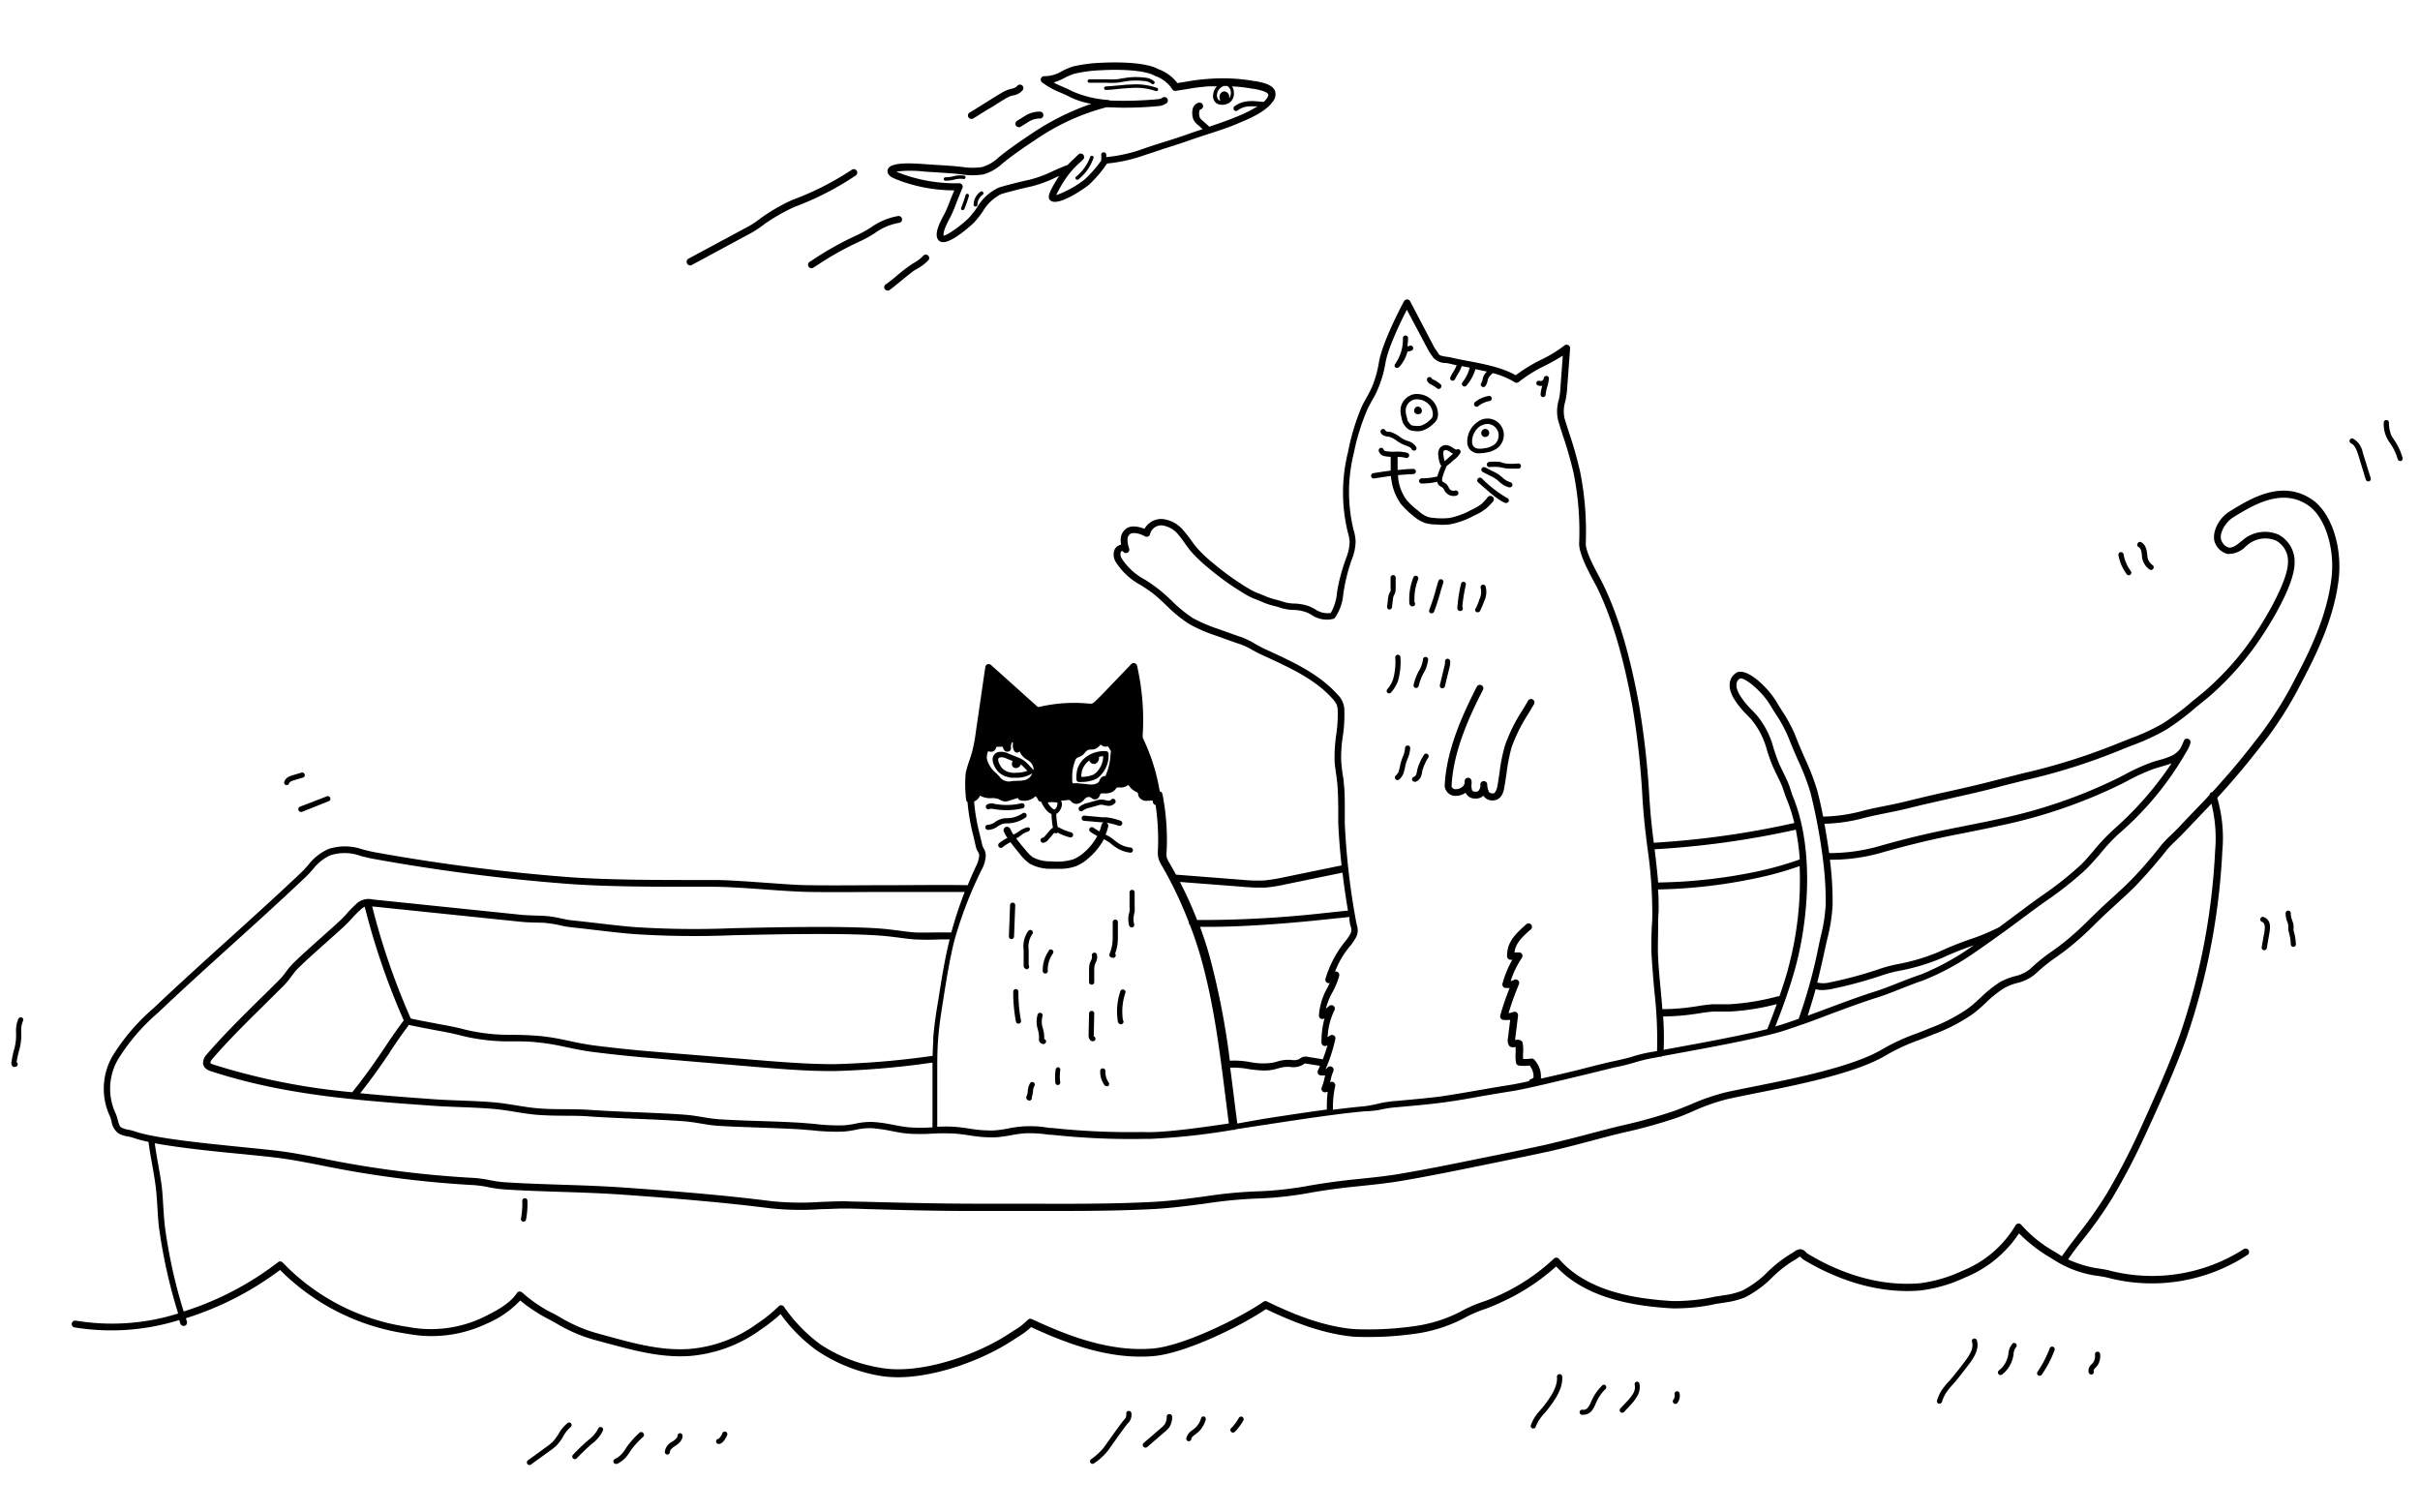 <svg id="Layer_1" data-name="Layer 1" xmlns="http://www.w3.org/2000/svg" viewBox="0 0 351 219.33"><title>info</title><path d="M130.37,26.15l.25.1a22.93,22.93,0,0,0,7.79,1.36l-.34.82-.32.8a17.35,17.35,0,0,1-.8,1.86l-.07.12c-.73,1.36-1.34,2.74-.84,3.52a.88.88,0,0,0,.67.39h.11c1.45,0,4.34-2.73,4.37-2.75a13.81,13.81,0,0,0,1.33-1.66,6.45,6.45,0,0,1,2.68-2.55c.57-.2,3.39-.92,4.31-1.1a18.46,18.46,0,0,0,3.78-1.4l.33-.15c-1.49,2.34-1.77,3.14-1.27,3.56,1.12,1,5.24-1.93,5.68-2.35a17.68,17.68,0,0,0,2.53-3,22.65,22.65,0,0,0,5.17-1.12c1-.34,2-.65,3-1,1.21-.38,2.46-.78,3.69-1.21.9-.32,1.76-.6,2.6-.87,1.63-.54,3.17-1,4.86-1.76,1.37-.57,3.66-1.53,4.71-3a1.64,1.64,0,0,0,.34-1.57c-.37-.93-1.72-1.2-2.81-1.42l-.13,0a26.53,26.53,0,0,0-6.59-.34,31.07,31.07,0,0,0-3.44.43l-1.19.19a6.11,6.11,0,0,0-2.7-2l-.23-.11c-2.28-1.12-7.38-.87-7.95-.84a21.71,21.71,0,0,0-4.21.53,9.3,9.3,0,0,0-1.67.7,4.85,4.85,0,0,1-2.53.72.49.49,0,0,0-.49.31.49.49,0,0,0,.13.57,11.33,11.33,0,0,0,2.76,1.53c.45.2.89.4,1.28.6a11.5,11.5,0,0,0,3.13,1,36.62,36.62,0,0,0-8.64,4.31c-1.25.83-2.89,1.94-4.44,3.16l-.37.3a5.87,5.87,0,0,1-2.36,1.39,9.22,9.22,0,0,1-2.87,0l-.76-.08c-1-.1-2-.16-3.06-.22l-1.62-.11c-1.81-.13-3.82-.23-4.83.22-.52.24-.62.56-.61.79C128.73,25.54,129.56,25.85,130.37,26.15Zm48-13.32a1,1,0,0,1,.15.51,1.35,1.35,0,0,1-.25.94.92.92,0,0,0-.1-.67.74.74,0,0,0-.68-.35.77.77,0,0,0-.6.83,1,1,0,0,0,.12.52.89.89,0,0,1-.26-.11,1,1,0,0,1-.22-.89,1.44,1.44,0,0,1,1-1.14h.45A.78.78,0,0,1,178.35,12.83ZM134.08,24.89l1.63.1c1,.07,2,.13,3,.22l.74.08a9.82,9.82,0,0,0,3.2,0,6.79,6.79,0,0,0,2.76-1.59l.37-.3c1.51-1.19,3.06-2.24,4.37-3.1a32.83,32.83,0,0,1,10.32-4.74c.83,0,1.66.06,2.5.06,1.67,0,3.34-.07,4.92-.22a2.4,2.4,0,0,0,1.32-.44.5.5,0,0,0-.64-.77,1.5,1.5,0,0,1-.77.21,53.61,53.61,0,0,1-6.86.18.5.5,0,0,0-.2-.08,15.45,15.45,0,0,1-5.16-1.24c-.41-.22-.87-.42-1.35-.63s-1-.43-1.4-.66a9.15,9.15,0,0,0,1.57-.67,8.25,8.25,0,0,1,1.49-.62,20.91,20.91,0,0,1,4-.5c2.57-.15,6,0,7.45.73l.23.12A4.78,4.78,0,0,1,170,12.9a.5.5,0,0,0,.52.28l1.54-.24a29.14,29.14,0,0,1,3.33-.42c.38,0,.75,0,1.12,0a1.85,1.85,0,0,0-.53,1.07h0a1.33,1.33,0,0,0,.42,1.36,1.51,1.51,0,0,0,.88.25,2,2,0,0,0,.57-.09,1.8,1.8,0,0,0,.51-.24,1.67,1.67,0,0,0,.6-1.49,1.51,1.51,0,0,0-.23-.79l-.05-.06a21.74,21.74,0,0,1,3.05.35l.13,0c.67.14,1.91.38,2.08.8.07.18-.11.47-.22.63a3.74,3.74,0,0,1-.43.47l-1.19-.1a6.07,6.07,0,0,0-1,0,3.82,3.82,0,0,0-2.05.74.38.38,0,0,0-.07.53.38.38,0,0,0,.3.15.35.35,0,0,0,.22-.08,3,3,0,0,1,1.64-.59,8,8,0,0,1,.85,0l.39,0a18.85,18.85,0,0,1-3,1.49c-1.39.59-2.68,1-4,1.47a.36.36,0,0,0-.11-.14l-1.05-.93A1.35,1.35,0,0,1,174,17a1.25,1.25,0,0,1-.05-.24,1.82,1.82,0,0,1,0-.65.3.3,0,0,1,.14-.22.5.5,0,1,0-.21-1,1.23,1.23,0,0,0-.91,1,2.75,2.75,0,0,0,0,1,1.83,1.83,0,0,0,.12.44,2.12,2.12,0,0,0,.59.73l.76.67c-.75.25-1.52.5-2.33.79-1.21.43-2.45.82-3.65,1.19-1,.32-2,.63-3,1a22.43,22.43,0,0,1-5,1.08l0-.36a.38.38,0,0,0-.41-.34.36.36,0,0,0-.33.41,4.25,4.25,0,0,1,0,.79A17.18,17.18,0,0,1,157.35,26a14.89,14.89,0,0,1-4.16,2.31,17,17,0,0,1,1.36-2.38,12.87,12.87,0,0,1,2.16-2.43l.41-.39a.5.5,0,0,0-.69-.72l-.4.38c-.42.39-.8.75-1.17,1.15h0c-.64.23-1.28.52-2,.83a17.75,17.75,0,0,1-3.57,1.33c-1,.19-3.83.92-4.43,1.13a7.13,7.13,0,0,0-3.17,2.92,12.59,12.59,0,0,1-1.22,1.53c-1,1-3.19,2.57-3.61,2.51,0-.06-.2-.49.88-2.5l.07-.12a19.93,19.93,0,0,0,.86-2l.3-.78.62-1.5a.49.49,0,0,0-.45-.69,23,23,0,0,1-8.17-1.3l-.27-.11c-.17-.06-.46-.17-.7-.28A16.7,16.7,0,0,1,134.08,24.89Z"/><path d="M100.09,38.5a.53.53,0,0,0,.24-.06l8-4.32a14.54,14.54,0,0,0,2.56-1.63A27.3,27.3,0,0,1,115.26,30a42.43,42.43,0,0,0,8.86-4.55.5.5,0,0,0-.57-.83A41.56,41.56,0,0,1,114.91,29a26.27,26.27,0,0,0-4.63,2.69,13.63,13.63,0,0,1-2.38,1.5l-8.05,4.33a.5.5,0,0,0-.2.68A.51.51,0,0,0,100.09,38.5Z"/><path d="M117.9,37.68l-.47.3a.5.5,0,0,0,.26.92.45.45,0,0,0,.27-.08l.47-.29a44.21,44.21,0,0,1,5.86-3.32,19.74,19.74,0,0,0,2.53-1.35,8.31,8.31,0,0,1,3.56-1.53.5.5,0,1,0-.09-1,9.61,9.61,0,0,0-4,1.68,18.51,18.51,0,0,1-2.41,1.29A45.68,45.68,0,0,0,117.9,37.68Z"/><path d="M133.88,37.13a6,6,0,0,1-1.52,1.11,28.59,28.59,0,0,0-2.58,2c-.58.47-1.09.88-1.31,1a.5.5,0,0,0-.13.7.49.49,0,0,0,.41.21.52.52,0,0,0,.29-.09c.23-.17.77-.6,1.37-1.09.86-.7,2-1.66,2.43-1.88a7.07,7.07,0,0,0,1.83-1.36.5.5,0,0,0-.09-.7A.5.5,0,0,0,133.88,37.13Z"/><path d="M140.9,17.25a.57.57,0,0,0,.25-.06c.8-.47,1.55-1,2.3-1.42s1.48-.94,2.27-1.4a4.91,4.91,0,0,1,.82-.42l.4-.11a2.21,2.21,0,0,0,1.41-.79.5.5,0,0,0-.14-.69.49.49,0,0,0-.69.13,1.43,1.43,0,0,1-.83.38l-.47.14a5.17,5.17,0,0,0-1,.49c-.81.47-1.56.95-2.31,1.42s-1.48.94-2.27,1.4a.5.5,0,0,0,.26.93Z"/><path d="M147.35,18.22a.51.51,0,0,0,.43.23.48.48,0,0,0,.26-.07l1.27-.79a3,3,0,0,1,1.49-.4.49.49,0,0,0,.53-.47.5.5,0,0,0-.46-.53,4,4,0,0,0-2.09.55l-1.26.79A.5.5,0,0,0,147.35,18.22Z"/><path d="M156.1,25.6a.24.24,0,0,0-.08.34.27.27,0,0,0,.21.12.27.27,0,0,0,.14,0,6.81,6.81,0,0,0,2.22-3.11.24.24,0,0,0-.13-.33.25.25,0,0,0-.33.12A6.54,6.54,0,0,1,156.1,25.6Z"/><path d="M139.55,30.48l.09,0a.25.25,0,0,0,.23-.16c.25-.61.47-1.25.66-1.89a.25.25,0,0,0-.48-.14c-.18.62-.4,1.24-.64,1.85A.25.25,0,0,0,139.55,30.48Z"/><path d="M141.56,29.94h0a.25.25,0,0,0,.21-.28,1.84,1.84,0,0,1,.8-1.45.25.25,0,0,0,0-.35.24.24,0,0,0-.35-.06,2.34,2.34,0,0,0-1,1.93A.25.25,0,0,0,141.56,29.94Z"/><path d="M137.12,26.21h.17a5.61,5.61,0,0,0,1.09-.15,3.2,3.2,0,0,1,1.36-.1.25.25,0,0,0,.3-.18.25.25,0,0,0-.19-.3,3.47,3.47,0,0,0-1.57.09,4.48,4.48,0,0,1-1.13.14.25.25,0,0,0-.26.23A.23.23,0,0,0,137.12,26.21Z"/><path d="M161.9,12c.32,0,.65-.08,1-.14l.7-.11a9.75,9.75,0,0,1,2.29,0,2,2,0,0,1,1.15.4.23.23,0,0,0,.17.07.27.27,0,0,0,.19-.08.25.25,0,0,0,0-.35,2.44,2.44,0,0,0-1.44-.54,10.23,10.23,0,0,0-2.41,0l-.71.11c-.31.05-.63.11-.94.14a14.83,14.83,0,0,1-1.49,0H158a.25.25,0,0,0,0,.5h2.4A13.35,13.35,0,0,0,161.9,12Z"/><path d="M167.82,12.75a9.18,9.18,0,0,0-3.75-.49c-.64,0-1.29.09-1.91.14s-1.19.11-1.78.14a.25.25,0,0,0-.24.26.24.24,0,0,0,.26.24c.6,0,1.21-.08,1.8-.14s1.26-.12,1.89-.14a8.76,8.76,0,0,1,3.55.45.15.15,0,0,0,.09,0,.26.26,0,0,0,.24-.16A.25.25,0,0,0,167.82,12.75Z"/><path d="M217.5,112c-.09.64-.19,1.3-.31,2s-.41,1-.51,1.06-.64,0-.74-.23a3.27,3.27,0,0,1-.23-.92l0-.2a.52.52,0,0,0-.55-.42.51.51,0,0,0-.45.52,1.18,1.18,0,0,1-.26.88.52.52,0,0,1-.39.14c-.49,0-.53-.18-.56-.27a2.24,2.24,0,0,1-.07-.83,1.49,1.49,0,0,0,0-.42.5.5,0,0,0-1,0l0,.31a1,1,0,0,1-.29.47,1.54,1.54,0,0,1-1.16.37c-.14,0-.44-.25-.44-.4.21-5,2.54-10.09,4.55-14a.5.5,0,1,0-.89-.46c-2.05,4-4.44,9.2-4.66,14.39a1.57,1.57,0,0,0,1.31,1.43,2.55,2.55,0,0,0,1.73-.44,1.44,1.44,0,0,0,1.41.84,1.49,1.49,0,0,0,1.15-.41,1.6,1.6,0,0,0,1.36.69,1.68,1.68,0,0,0,.55-.1c.59-.22,1-.82,1.14-1.82.13-.71.23-1.38.32-2a25.2,25.2,0,0,1,.74-3.8,23.15,23.15,0,0,1,2.41-4.83c.29-.48.58-1,.84-1.42a.51.51,0,0,0-.19-.68.49.49,0,0,0-.68.19c-.26.45-.54.92-.83,1.4a23.83,23.83,0,0,0-2.51,5.06A25.11,25.11,0,0,0,217.5,112Z"/><path d="M203.12,95.34a.35.35,0,0,0-.38-.37.37.37,0,0,0-.37.38,9.23,9.23,0,0,1-.32,3.19,4.45,4.45,0,0,1-.82,1.41.38.38,0,0,0,0,.52.35.35,0,0,0,.25.1.39.39,0,0,0,.28-.13,5.37,5.37,0,0,0,1-1.65A10.06,10.06,0,0,0,203.12,95.34Z"/><path d="M204.18,108.13a.39.39,0,0,0-.39.37,3.85,3.85,0,0,1-.34,1.31,7.35,7.35,0,0,0-.27.79c-.05.18-.09.36-.13.55s-.08.37-.13.55a1.54,1.54,0,0,1-.46.78.37.37,0,0,0-.06.52.35.35,0,0,0,.29.15.4.4,0,0,0,.23-.08,2.16,2.16,0,0,0,.72-1.15c.06-.21.1-.42.15-.62a4.64,4.64,0,0,1,.11-.51c.07-.24.16-.48.25-.72a4.32,4.32,0,0,0,.39-1.56A.36.36,0,0,0,204.18,108.13Z"/><path d="M207.05,109.36a.38.38,0,0,0-.52.13,7.91,7.91,0,0,0-.93,2l-.06.29a2.8,2.8,0,0,1-.12.5.6.6,0,0,1-.32.38.37.37,0,0,0,.11.73.25.25,0,0,0,.12,0,1.31,1.31,0,0,0,.79-.83,3.32,3.32,0,0,0,.16-.62c0-.09,0-.17.05-.26a7.05,7.05,0,0,1,.85-1.83A.38.38,0,0,0,207.05,109.36Z"/><path d="M205.32,99.78h.08a.38.38,0,0,0,.37-.29,7.11,7.11,0,0,1,.69-1.83l.08-.14c.08-.15.17-.3.24-.46a6.37,6.37,0,0,0,.36-1.34.37.37,0,0,0-.31-.43.36.36,0,0,0-.43.3,4.83,4.83,0,0,1-.31,1.16c-.06.14-.13.27-.2.4l-.09.15a8.22,8.22,0,0,0-.76,2A.37.37,0,0,0,205.32,99.78Z"/><path d="M210.22,96.88a2.67,2.67,0,0,0,.11-1,.37.37,0,0,0-.74.08,2.25,2.25,0,0,1-.1.71l-.65,2.7a.39.39,0,0,0,.28.46h.09a.37.37,0,0,0,.36-.29Z"/><path d="M214,88.3a.37.37,0,0,0,.18.5.32.32,0,0,0,.16,0,.38.38,0,0,0,.34-.21c.22-.46.42-.92.59-1.39a3.09,3.09,0,0,0,.2-2.16.37.37,0,0,0-.7.26,2.47,2.47,0,0,1-.2,1.64Q214.36,87.66,214,88.3Z"/><path d="M212.38,84.4a.36.36,0,0,0-.46.25,20.61,20.61,0,0,0-.55,3.65.49.49,0,0,0,.32.32h.09a.42.42,0,0,0,.32-.14.38.38,0,0,0,0-.45,22,22,0,0,1,.5-3.17A.38.38,0,0,0,212.38,84.4Z"/><path d="M209.34,84.49a.37.37,0,0,0-.25-.46.38.38,0,0,0-.47.25c-.12.37-.22.73-.32,1.09a29.31,29.31,0,0,1-1,3.09.39.39,0,0,0,.21.49.34.34,0,0,0,.14,0,.37.37,0,0,0,.35-.23A29.12,29.12,0,0,0,209,85.57C209.12,85.22,209.22,84.87,209.34,84.49Z"/><path d="M205.23,87.73a.37.37,0,0,0-.07-.38,7.89,7.89,0,0,1,.52-3.3.37.37,0,0,0-.17-.5.36.36,0,0,0-.5.17,8.55,8.55,0,0,0-.6,3.66.53.53,0,0,0,.33.56.35.35,0,0,0,.14,0A.38.38,0,0,0,205.23,87.73Z"/><path d="M201.58,85.91a2.56,2.56,0,0,0-.11.24,3.18,3.18,0,0,0-.15.69L201.19,88a.36.36,0,0,0,.33.41h0a.37.37,0,0,0,.37-.33l.14-1.12a1.77,1.77,0,0,1,.1-.49,1.42,1.42,0,0,1,.08-.18,1.37,1.37,0,0,0,.15-.35,2,2,0,0,0,.07-.62l0-1.54a.37.37,0,0,0-.37-.37h0a.37.37,0,0,0-.37.38l0,1.54a1.26,1.26,0,0,1,0,.4A1,1,0,0,1,201.58,85.91Z"/><path d="M202.67,53.35a.39.39,0,0,0,.25-.1A5.22,5.22,0,0,0,204.14,51a1.83,1.83,0,0,0,.57-.14.38.38,0,1,0-.31-.69.77.77,0,0,1-.27.07,10.79,10.79,0,0,0,.1-1.19.37.37,0,0,0-.36-.39.38.38,0,0,0-.39.36,6.19,6.19,0,0,1-1.11,3.75.38.38,0,0,0,0,.51A.42.42,0,0,0,202.67,53.35Z"/><path d="M223.09,55.91a1.27,1.27,0,0,0,.61.05,5.05,5.05,0,0,0-.25,1.24.38.38,0,0,0,.35.4h0a.38.38,0,0,0,.38-.36,5.11,5.11,0,0,1,.23-1.11,5.9,5.9,0,0,0,.25-1.29.38.38,0,0,0-.75,0,.49.49,0,0,1-.2.35.44.44,0,0,1-.4.05.38.38,0,0,0-.47.24A.36.36,0,0,0,223.09,55.91Z"/><path d="M214.17,59a.36.36,0,0,0,.24-.09,3.55,3.55,0,0,1,1.64-.74.39.39,0,0,0,.31-.43.37.37,0,0,0-.43-.31,4.24,4.24,0,0,0-2,.9.38.38,0,0,0-.05.53A.4.4,0,0,0,214.17,59Z"/><path d="M207.58,55.78a4,4,0,0,1,.85.55.37.37,0,0,0,.24.08.36.36,0,0,0,.29-.13.39.39,0,0,0,0-.53,4.67,4.67,0,0,0-1-.66c-.1-.05-.26-.12-.28-.17a.37.37,0,1,0-.69.29A1.15,1.15,0,0,0,207.58,55.78Z"/><path d="M204.6,57.34a2.39,2.39,0,0,0-1.45,2.5,3.67,3.67,0,0,0,.15.81c0,.09,0,.19.08.31a1.55,1.55,0,0,0,.3.69l.08.1a1.76,1.76,0,0,0,.85.67,4.56,4.56,0,0,0,1,.13,2.6,2.6,0,0,0,.61-.07,3.94,3.94,0,0,0,1.66-1,2.22,2.22,0,0,0,.49-.56,1.74,1.74,0,0,0,.2-.86,2.86,2.86,0,0,0-.9-2.06,3.16,3.16,0,0,0-2.07-.85,2.26,2.26,0,0,0-1,.17Zm.3.69a1.37,1.37,0,0,1,.6-.11h.07a2.42,2.42,0,0,1,1.58.64,2.15,2.15,0,0,1,.67,1.52,1,1,0,0,1-.11.5,1.54,1.54,0,0,1-.33.36,3.26,3.26,0,0,1-1.33.81,3.06,3.06,0,0,1-1.28-.06c-.11,0-.34-.31-.43-.42l-.09-.11a.9.9,0,0,1-.14-.37c0-.13-.06-.24-.09-.34a2.89,2.89,0,0,1-.12-.66,1.65,1.65,0,0,1,1-1.76Z"/><path d="M214.23,65.74a2.35,2.35,0,0,0,.45,0,4.56,4.56,0,0,0,.78-.08,3.86,3.86,0,0,0,1.73-.67,2.47,2.47,0,0,0,.93-2A2.43,2.43,0,0,0,217,61.06h0a2.34,2.34,0,0,0-2.48,0,3.5,3.5,0,0,0-1.71,3,1.87,1.87,0,0,0,.27,1A1.72,1.72,0,0,0,214.23,65.74Zm.64-4a1.78,1.78,0,0,1,.87-.25,1.57,1.57,0,0,1,.85.26,1.66,1.66,0,0,1,.78,1.33,1.73,1.73,0,0,1-.64,1.41,3.08,3.08,0,0,1-1.4.52,2.86,2.86,0,0,1-1,.05,1,1,0,0,1-.67-.4,1.28,1.28,0,0,1-.15-.62A2.74,2.74,0,0,1,214.87,61.69Z"/><path d="M215.28,63.38h.11a.68.68,0,0,0,.42-.14.71.71,0,0,0,.19-.44.76.76,0,0,0-.19-.45.8.8,0,0,0-.36-.14.46.46,0,0,0-.36.13.31.31,0,0,0-.11.09.63.63,0,0,0-.11.58A.66.66,0,0,0,215.28,63.38Z"/><path d="M205.7,60.07A.58.58,0,0,0,206,60a.48.48,0,0,0,.23-.44.72.72,0,0,0-.13-.37.53.53,0,0,0-.14-.11.49.49,0,0,0-.67.05.62.62,0,0,0-.18.41.46.46,0,0,0,.17.41A.58.58,0,0,0,205.7,60.07Z"/><path d="M201.28,63.33l.13,0a3.47,3.47,0,0,1,1.15.58,5.69,5.69,0,0,0,.93.55l.39.15c.38.14.73.27.86.53a.38.38,0,0,0,.34.21.32.32,0,0,0,.16,0,.37.37,0,0,0,.17-.5,2,2,0,0,0-1.27-.9l-.35-.14a4.91,4.91,0,0,1-.81-.48,4.1,4.1,0,0,0-1.42-.7l-.15,0c-.16,0-.43-.08-.45-.16a.38.38,0,0,0-.48-.23.38.38,0,0,0-.23.48C200.42,63.18,200.94,63.27,201.28,63.33Z"/><path d="M199.21,69.4h.06c1-.16,1.76-.27,2.47-.36,0,.18,0,.35.07.54a7.69,7.69,0,0,0,1.4,3.54A11.62,11.62,0,0,0,205,74.84a5.42,5.42,0,0,0,1.65,1,5.27,5.27,0,0,0,1.28.22c.43,0,.86.06,1.31.06a7.83,7.83,0,0,0,1.08-.07,11.89,11.89,0,0,0,3.49-1.27,7.73,7.73,0,0,0,1.71-1,9.31,9.31,0,0,0,1-1,.5.5,0,1,0-.77-.63,8.19,8.19,0,0,1-.84.92,7,7,0,0,1-1.5.88,11.08,11.08,0,0,1-3.19,1.18,10.49,10.49,0,0,1-2.17,0,4,4,0,0,1-1-.17,4.42,4.42,0,0,1-1.33-.87A10.11,10.11,0,0,1,204,72.5a6.6,6.6,0,0,1-1.2-3.08c0-.17,0-.34-.06-.5.77-.08,1.5-.12,2.3-.16a.38.38,0,0,0,0-.75c-.81,0-1.54.09-2.33.16,0-.59,0-1.19,0-1.89a3.85,3.85,0,0,1,1.19.14.25.25,0,0,0,.12,0,.37.37,0,0,0,.35-.25.38.38,0,0,0-.23-.48,5.77,5.77,0,0,0-1.79-.18,5.53,5.53,0,0,1-1.3-.07c-.22,0-.34-.14-.35-.18a.36.36,0,0,0-.43-.3.37.37,0,0,0-.3.44,1.06,1.06,0,0,0,.92.77,4.67,4.67,0,0,0,.82.09c0,.72,0,1.36,0,2-.73.09-1.54.21-2.53.37a.39.39,0,0,0-.31.44A.38.38,0,0,0,199.21,69.4Z"/><path d="M217.61,67A7.9,7.9,0,0,0,216,67a.39.39,0,0,0-.35.4.37.37,0,0,0,.39.35,7,7,0,0,1,1.45,0l.34.07.34.07a5.15,5.15,0,0,0,1,.08c.37,0,.73,0,1.09,0a.38.38,0,0,0,.34-.41.37.37,0,0,0-.4-.34,7.62,7.62,0,0,1-1.85,0l-.31-.06Z"/><path d="M215.1,68.48l1.09.56a5.08,5.08,0,0,1,.86.49c.12.09.23.19.34.29a4,4,0,0,0,.38.32,3.3,3.3,0,0,0,1.11.55l.11,0a.38.38,0,0,0,.36-.27.39.39,0,0,0-.26-.47,2.83,2.83,0,0,1-.87-.43c-.12-.09-.23-.19-.33-.28s-.25-.22-.39-.32a5.35,5.35,0,0,0-1-.57l-1.09-.56a.38.38,0,0,0-.51.17A.37.37,0,0,0,215.1,68.48Z"/><path d="M214.37,69.41a.37.37,0,0,0,0,.53l.09.08c1.48,1.31,3,2.67,3.9,2.93h.11a.37.37,0,0,0,.36-.27.37.37,0,0,0-.26-.46A17.82,17.82,0,0,1,215,69.46l-.08-.08A.38.38,0,0,0,214.37,69.41Z"/><path d="M208.6,65.93c.09,1,.28,1.45.45,1.62A12.62,12.62,0,0,0,208.5,69s0,.07,0,.1a9.53,9.53,0,0,1-2.3.28.4.4,0,0,0-.38.37.38.38,0,0,0,.37.38h.12a10.18,10.18,0,0,0,2.14-.25.94.94,0,0,0,.2.43,1.39,1.39,0,0,0,.41.31.94.94,0,0,1,.18.11,1.11,1.11,0,0,1,.21.31,1.85,1.85,0,0,0,.21.33,1.48,1.48,0,0,0,1.17.57,1.41,1.41,0,0,0,.45-.07.37.37,0,0,0,.23-.47.37.37,0,0,0-.47-.24.75.75,0,0,1-.79-.24,1.88,1.88,0,0,1-.14-.24,1.77,1.77,0,0,0-.38-.52,2.7,2.7,0,0,0-.31-.2.86.86,0,0,1-.2-.13c-.08-.09-.07-.3,0-.62a14.29,14.29,0,0,1,.62-1.65.06.06,0,0,0,0,0,4.57,4.57,0,0,0,.78-.63l.19-.18a3.36,3.36,0,0,0,1-1.06.38.38,0,0,0-.06-.42.39.39,0,0,0-.42-.09.33.33,0,0,1-.23,0,2,2,0,0,1-.3-.18l-.08-.06a2.08,2.08,0,0,0-.81-.36,1.1,1.1,0,0,0-1,.31A1.42,1.42,0,0,0,208.6,65.93Zm.75-.06a.72.72,0,0,1,.08-.5.33.33,0,0,1,.25-.09h.09a1.6,1.6,0,0,1,.59.29,3,3,0,0,0,.4.24l-.41.35-.23.21a5.47,5.47,0,0,1-.6.51,4.81,4.81,0,0,1-.17-1Z"/><path d="M335.26,72.4c-4.32-2.86-8.82-.1-11.79,1.73-2,1.21-2.77,3.59-2.13,4.76a2.61,2.61,0,0,0,1.73,1.45,3.44,3.44,0,0,0,2.66-1.09l.21-.17a4,4,0,0,1,4.13-.69,3.36,3.36,0,0,1,1.78,3.17c0,2.8-3.61,9-6.25,12.49a41.46,41.46,0,0,1-5.8,6.18c-.84.71-1.84,1.5-1.86,1.52a36.81,36.81,0,0,1-4.2,3.16,31.09,31.09,0,0,1-4.93,2.27l-1.54.61a89.42,89.42,0,0,1-13.9,4.38l-3.66.93c-2.47.65-4.49,1.11-6.64,1.59-1.87.41-3.81.85-6.23,1.45-1.27.32-2.45.56-3.6.79s-2.09.42-3.05.67a23.15,23.15,0,0,1-5.76.84c-.25-1.26-.52-2.53-.86-3.81a35.44,35.44,0,0,0-1.82-4.71c-.46-1.06-.95-2.17-1.36-3.26a21.33,21.33,0,0,0-1.94-3.59c-.26-.41-.52-.83-.77-1.25-1.13-1.93-4.17-5-5.78-4.28-1.21.76-1.37,2.18-.41,3.8a12.68,12.68,0,0,0,1.9,2.35l.58.61a11.55,11.55,0,0,1,2.33,4.57c.2.61.4,1.22.65,1.86s.5,1.12.79,1.73c.2.41.41.82.6,1.25a11.83,11.83,0,0,1,.41,1.12c.11.32.21.62.33.91a23.68,23.68,0,0,1,1.17,3.63,127.78,127.78,0,0,1-20.32,2.86h-.06c-.21-1.65-.41-3.35-.53-5l-.1-1.34a121.8,121.8,0,0,0-1.48-13.48c-1.33-7.41-3.06-13.22-5.29-17.75-.15-.31-.34-.67-.56-1.08C231.15,82.16,230,80,230,78.82a44.09,44.09,0,0,0-.82-10.42,57.21,57.21,0,0,0-1.56-5.51c-.25-.77-.49-1.52-.7-2.22a4.85,4.85,0,0,1,.1-2.41,11.73,11.73,0,0,0,.25-1.5l.46-6.23a.5.5,0,0,0-.27-.48.49.49,0,0,0-.54.05,18.51,18.51,0,0,1-3.24,2,22.91,22.91,0,0,0-3.84,2.33c-1.92-1.13-4.75-1.66-7-2.09-.86-.16-1.68-.31-2.3-.47a6.35,6.35,0,0,0-.7-.12c-.42-.06-1-.15-1.13-.35l-.27-.41a7.94,7.94,0,0,1-.5-.78l-3.41-6.51a.5.5,0,0,0-.44-.27.51.51,0,0,0-.45.26c-.12.23-3.08,5.72-3.63,8.81a16.39,16.39,0,0,1-.94,3.44,14.5,14.5,0,0,1-.86,1.72c-.25.45-.5.89-.69,1.3a32.15,32.15,0,0,0-2,6.6,24.23,24.23,0,0,0-.11,11.32l.07.29a6.2,6.2,0,0,1,.27,1.43,6.72,6.72,0,0,1-.52,2.38l-.11.32A27.4,27.4,0,0,0,194,85.43l-.08.55a7,7,0,0,1-.91,2.93,3.16,3.16,0,0,1-2.27-.55,8,8,0,0,0-.93-.45,7,7,0,0,0-2.06-.37,5.62,5.62,0,0,1-1.74-.29c-.28-.1-.63-.19-1-.29a9.9,9.9,0,0,1-1.29-.41c-.32-.15-.67-.28-1-.42a9.18,9.18,0,0,1-1.27-.56,38.71,38.71,0,0,1-5.52-3.91,18.65,18.65,0,0,1-2.41-2.29c-.28-.34-.53-.69-.79-1.05a15.94,15.94,0,0,0-1.11-1.41,4.54,4.54,0,0,0-3-1.63,2.79,2.79,0,0,0-2.62,1.42,4.42,4.42,0,0,0-1.38-.33,2.17,2.17,0,0,0-1,.14,1.94,1.94,0,0,0-1.07,1.69,3.51,3.51,0,0,0,.06.8,1.3,1.3,0,0,0-.93.67,2,2,0,0,0,.18,1.88,9.74,9.74,0,0,0,3.64,3.34c.61.39,1.24.8,1.8,1.24s1.28,1.12,1.88,1.69a20.35,20.35,0,0,0,3.27,2.67,21.73,21.73,0,0,0,4.05,1.75l1.31.48c.66.23,1.29.47,2,.69a11.31,11.31,0,0,1,1.87.88c.38.21.76.42,1.15.6l1,.46c3.42,1.59,7,3.24,9.44,6a3.36,3.36,0,0,1,.6.85,3.17,3.17,0,0,1,.16.92,20.69,20.69,0,0,1-.23,3.48,22.8,22.8,0,0,0-.23,3.52c0,.73.13,1.45.22,2.15.06.4.11.79.15,1.18.13,1.2.14,2.45.16,3.66,0,.75,0,1.49,0,2.23.09,2.05.26,4.12.48,6.18l-8.46,1.74a22.82,22.82,0,0,1-2.73.44,21.69,21.69,0,0,1-3.22-.09l-9.61-.75c-.3-.57-.62-1.13-.94-1.69a3.48,3.48,0,0,1-.4-.83,3.53,3.53,0,0,1,0-1,34.49,34.49,0,0,0-.62-8.17.5.5,0,0,0-.39-.39,28.44,28.44,0,0,0-2.32-7.47,1.72,1.72,0,0,1-.14-.37h0a1.87,1.87,0,0,1,0-.48,35.45,35.45,0,0,0-.83-9.9.5.5,0,0,0-.35-.37.52.52,0,0,0-.5.14l-2.87,3c-.75.78-1.51,1.59-2.33,2.36a1.5,1.5,0,0,1-.47.35,1.69,1.69,0,0,1-.6,0,22,22,0,0,0-7.09.5l-.18,0-.11-.09-6.68-6a.52.52,0,0,0-.51-.1.51.51,0,0,0-.32.4l-1.37,9.38a24.17,24.17,0,0,1-.55,2.94c-.11.4-.24.79-.37,1.18a16.1,16.1,0,0,0-.56,1.9,19,19,0,0,0,.07,3.84.47.47,0,0,0,.2.35,30.49,30.49,0,0,0,.89,5.08q.16.69.33,1.44a2.49,2.49,0,0,0,.29.68,1.26,1.26,0,0,1,.19.5,4.13,4.13,0,0,1-.51,1.68c-.41.89-.8,1.79-1.16,2.67-3.84-.06-7.74,0-11.51,0s-7.65.06-11.47,0c-1.64,0-4-.19-6.44-.36-2.73-.19-5.55-.4-7.44-.39h-1.35c-7.09,0-13.21,0-19.12-.38a276.61,276.61,0,0,1-28.45-3.61c-.69-.12-1.32-.28-1.93-.43a7.75,7.75,0,0,0-5-.08,7.53,7.53,0,0,0-2.94,2.32c-.32.36-.64.72-1,1.07-3.49,3.31-7.15,6.62-10.69,9.82s-7.21,6.52-10.71,9.84a30,30,0,0,0-6,7,9.46,9.46,0,0,0-.35,8.76,4.76,4.76,0,0,1,.22.72,2.65,2.65,0,0,0,1,1.72,4.06,4.06,0,0,0,1.38.45,4.58,4.58,0,0,1,.75.19,16.84,16.84,0,0,0,2.24.59s0,.05,0,.08c.14,1.1.34,2.2.53,3.27s.38,2.14.51,3.21.18,2,.24,2.92.11,2,.24,3a76.8,76.8,0,0,0,2.77,12.41A32,32,0,0,1,11,191.55a.51.51,0,0,0-.59.4.5.5,0,0,0,.4.58A33.08,33.08,0,0,0,26,191.46l.15.49a.49.49,0,0,0,.48.36l.14,0a.5.5,0,0,0,.34-.62l-.15-.49a45.23,45.23,0,0,0,13.66-7A32.59,32.59,0,0,0,59,193.44,18.6,18.6,0,0,0,70.56,192a14.49,14.49,0,0,0,4.89-3.37,24,24,0,0,0,4.45,2.88l.76.42a22.56,22.56,0,0,0,5.42,2.37l2,.54c3.77,1,7.68,2.11,11.9,1.84a20.34,20.34,0,0,0,10.38-3.84,26.33,26.33,0,0,0,2.86-2.24,23.2,23.2,0,0,0,5.2,5.24,23.46,23.46,0,0,0,9.19,3.71,15.8,15.8,0,0,0,2.62.21c5.61,0,12.48-2.58,16.75-5.42l.63-.41a11.06,11.06,0,0,0,1.94-1.44c5.23,2.41,11.4,4.75,17.77,4.2,4.45-.38,12.36-4.17,16.3-6.81,3.48,1.66,8,3.57,12.75,4a48.36,48.36,0,0,0,8.43-.37,21.86,21.86,0,0,0,7.42-2.25,18.17,18.17,0,0,1,3.21-1.41,25.09,25.09,0,0,0,2.38-1,30.78,30.78,0,0,0,7.89-5.16c4.48,4.8,11.71,5.77,16.83,6.08a27.84,27.84,0,0,0,6.59-.7l.13,0,.86-.14a12.73,12.73,0,0,0,2.92-.72,15.42,15.42,0,0,0,4-2.92,17.37,17.37,0,0,1,3.45-2.65l.29-.19.29-.2a1.08,1.08,0,0,1,.18.16,2,2,0,0,0,.4.33c3.91,2.34,10,5,16.86,4.44a21.16,21.16,0,0,0,6.52-1.89,17,17,0,0,0,7.82-6.4,22.12,22.12,0,0,0,4.49,3.49l1,.62a15.54,15.54,0,0,0,5,1.91c.28.06.63.11,1,.16s1,.15,1.33.24A25.32,25.32,0,0,0,326,182a.5.5,0,0,0-.54-.84,24.67,24.67,0,0,1-19.54,3.11c-.41-.11-.93-.19-1.44-.27l-.92-.15a16.71,16.71,0,0,1-3.6-1.18c.67-1,1.44-2,2.25-3a59.51,59.51,0,0,0,4.22-6,96.24,96.24,0,0,0,4.7-9c2.13-4.63,4.32-9.42,6.07-14.32a98.09,98.09,0,0,0,5.13-26.91,20.9,20.9,0,0,0-.74-7.72c.74-.8,1.51-1.66,2.43-2.73,1.53-1.77,3.16-3.79,5-6.2a55.88,55.88,0,0,0,4.9-8c2.29-4.32,4.71-9.48,5.31-15C339.69,79,338.05,74.24,335.26,72.4Zm-71.92,71.07a3.4,3.4,0,0,0,1,.13,7.31,7.31,0,0,0,1.48-.19,60.15,60.15,0,0,0,6.88-1.85,19.14,19.14,0,0,1,2.55-.71,30.3,30.3,0,0,0,6.44-1.91,45.28,45.28,0,0,1,4.41-1.77l.2-.08c-.15.11-.29.21-.45.31a36.12,36.12,0,0,1-7.24,3.94c-1,.33-2.15.77-3.23,1.2s-2.28.9-3.33,1.24c-2.42.76-5,1.73-7.51,2.67l-2.35.87C262.6,146,263,144.75,263.34,143.47Zm26.64-9a30.92,30.92,0,0,1-4.27,1.78,45.52,45.52,0,0,0-4.52,1.82,28.9,28.9,0,0,1-6.16,1.81,21.43,21.43,0,0,0-2.69.75,58.79,58.79,0,0,1-6.77,1.82,4,4,0,0,1-2,.06c.44-1.7.82-3.42,1.2-5.18l.29-1.27a24.31,24.31,0,0,0,.74-4.78,46.38,46.38,0,0,0-.39-6.58,26.61,26.61,0,0,0,7.39-1c2.58-.74,5.21-1.41,7.82-2,1.5-.33,3-.63,4.5-.92,1.73-.35,3.46-.69,5.19-1.08a73.94,73.94,0,0,0,17.41-6l.91-.47a27.65,27.65,0,0,1,3.93-1.77l.88-.26c.51-.15,1-.29,1.53-.49a49,49,0,0,1-8.43,9.62,29.84,29.84,0,0,0-2.88,3.06c-.66.77-1.29,1.51-1.89,2.08a48.64,48.64,0,0,1-5.66,4.47c-.75.54-1.5,1.07-2.23,1.62ZM259.7,114.52a11.42,11.42,0,0,0-.45-1.22c-.2-.44-.4-.86-.61-1.28-.29-.59-.56-1.14-.76-1.66s-.44-1.22-.63-1.8a12.31,12.31,0,0,0-2.55-4.94c-.2-.21-.39-.42-.59-.62a11.38,11.38,0,0,1-1.76-2.17c-.39-.65-.89-1.83,0-2.41.58-.27,3.14,1.71,4.44,3.91.26.43.52.85.79,1.27a19.89,19.89,0,0,1,1.84,3.42c.43,1.11.91,2.22,1.39,3.3a35.27,35.27,0,0,1,1.76,4.56,81.75,81.75,0,0,1,1.85,9.91,46.19,46.19,0,0,1,.38,6.46,23.66,23.66,0,0,1-.72,4.57l-.28,1.28a74.52,74.52,0,0,1-2.92,10.67c-1.26.45-2.41.84-3.39,1.11,1.13-2.85,2.08-5.59,2.8-8.11,1.93-6.81,3-17.54-.32-25.42C259.89,115.09,259.8,114.81,259.7,114.52Zm-.35,26c-.36,1.3-.79,2.65-1.27,4a.46.46,0,0,0-.26,0,34.87,34.87,0,0,1-7,1.14h-.93c-.49,0-1,0-1.48,0a21.6,21.6,0,0,0-2.16.27l-.73.11a32.6,32.6,0,0,1-4.41.33c-.07-.94-.15-1.86-.24-2.78-.14-1.5-.29-3.05-.37-4.58s0-3.18,0-4.74c0-.7,0-1.4.07-2.1,0-1,0-2.11-.09-3.16a75.35,75.35,0,0,0,14.21-1.63,47.28,47.28,0,0,0,6.33-1.76A48.85,48.85,0,0,1,259.35,140.49Zm-18.13,6.91a33.52,33.52,0,0,0,4.48-.34l.75-.11a20.71,20.71,0,0,1,2.06-.26c.47,0,1,0,1.42,0h.95a34.61,34.61,0,0,0,6.83-1.08c-.43,1.18-.88,2.39-1.38,3.62h0c-3.63.91-8.88,1.88-13.19,2.67l-1.84.34A42.82,42.82,0,0,0,241.22,147.4Zm19.25-27.06a33.38,33.38,0,0,1,.57,4.28,48.18,48.18,0,0,1-6.47,1.81A74.8,74.8,0,0,1,240.5,128c-.13-1.62-.32-3.23-.51-4.82h0A127.5,127.5,0,0,0,260.47,120.34Zm-65.7-13.61a21.06,21.06,0,0,0,.22-3.65,3.23,3.23,0,0,0-1-2.38c-2.62-2.93-6.26-4.62-9.77-6.25l-1-.46c-.37-.18-.73-.38-1.09-.58a11.92,11.92,0,0,0-2-1c-.67-.22-1.3-.45-1.94-.68l-1.33-.48A22.23,22.23,0,0,1,173,89.64a19.1,19.1,0,0,1-3.1-2.55c-.62-.58-1.26-1.18-2-1.74a21.7,21.7,0,0,0-1.88-1.3,8.9,8.9,0,0,1-3.29-3,1.18,1.18,0,0,1-.17-1,.29.29,0,0,1,.16-.11.29.29,0,0,1,.14,0,.5.5,0,0,0,.63.24.5.5,0,0,0,.29-.61,4.06,4.06,0,0,1-.25-1.34,1,1,0,0,1,.48-.84,1.27,1.27,0,0,1,.57-.07,3.44,3.44,0,0,1,1.49.48.49.49,0,0,0,.47,0,.48.48,0,0,0,.28-.39,1.67,1.67,0,0,1,1.76-1.2,3.66,3.66,0,0,1,2.3,1.3,15.61,15.61,0,0,1,1,1.33c.27.37.54.75.83,1.1a20,20,0,0,0,2.54,2.42,38.71,38.71,0,0,0,5.66,4,8.74,8.74,0,0,0,1.4.63c.32.13.65.26.95.4a9.88,9.88,0,0,0,1.45.47c.34.09.66.17.92.26a6.66,6.66,0,0,0,2,.35,5.84,5.84,0,0,1,1.77.31,6,6,0,0,1,.81.39,3.94,3.94,0,0,0,3.18.59.51.51,0,0,0,.24-.17,7,7,0,0,0,1.21-3.53l.09-.53a26.57,26.57,0,0,1,1-4l.11-.31a7.28,7.28,0,0,0,.58-2.75,7.4,7.4,0,0,0-.3-1.65l-.07-.27a23.26,23.26,0,0,1,.12-10.87,31.37,31.37,0,0,1,2-6.39c.18-.39.41-.81.65-1.23a14,14,0,0,0,.94-1.9,16.55,16.55,0,0,0,1-3.57c.4-2.25,2.24-6,3.09-7.67l3,5.66a8.84,8.84,0,0,0,.55.89c.09.12.18.25.26.38a2.44,2.44,0,0,0,1.83.8,4.52,4.52,0,0,1,.59.1c.32.08.67.16,1,.23a5.88,5.88,0,0,1-.48.93,8.94,8.94,0,0,0-.44.8.39.39,0,0,0,.19.5.4.4,0,0,0,.15,0,.37.37,0,0,0,.34-.22,7.53,7.53,0,0,1,.41-.73,6.25,6.25,0,0,0,.57-1.16l.57.11.58.11a5.74,5.74,0,0,1-1.05,2.13.37.37,0,0,0,.05.52.38.38,0,0,0,.24.09.37.37,0,0,0,.29-.14A6.37,6.37,0,0,0,214,53.54l1.67.36-.15.14a2.44,2.44,0,0,0-.28.39,2.84,2.84,0,0,0-.21.62,1.63,1.63,0,0,1-.18.5.36.36,0,0,0,.08.52.34.34,0,0,0,.22.07.37.37,0,0,0,.3-.15,2,2,0,0,0,.31-.76,2.07,2.07,0,0,1,.14-.44,1.5,1.5,0,0,1,.19-.25,4.26,4.26,0,0,1,.43-.42,11.34,11.34,0,0,1,3.15,1.3.5.5,0,0,0,.59,0A20.58,20.58,0,0,1,224.16,53a27,27,0,0,0,2.51-1.42l-.38,5.15a9,9,0,0,1-.23,1.38A5.67,5.67,0,0,0,226,61c.21.7.45,1.46.7,2.24a53.89,53.89,0,0,1,1.54,5.4,42.72,42.72,0,0,1,.8,10.21c0,1.43,1.15,3.63,2,5.24.21.4.4.75.54,1,2.19,4.45,3.9,10.17,5.21,17.49A119,119,0,0,1,238.24,116l.1,1.35c.14,1.85.37,3.75.6,5.58a65.7,65.7,0,0,1,.71,9.29c0,.7,0,1.39-.07,2.08-.06,1.58-.12,3.21,0,4.83s.23,3.11.37,4.62a61.32,61.32,0,0,1,.39,8.69l-.62.11a22.54,22.54,0,0,0-3,.71c-.58.21-2.39.6-3,.73s-2.26.53-4.06,1-4.16,1-6.17,1.46a3.56,3.56,0,0,0-.95-2.74.5.5,0,0,0-.47-.17,6.3,6.3,0,0,1-1.16.06,8.51,8.51,0,0,1,0-.87,5.58,5.58,0,0,0-.07-1.48.46.46,0,0,0-.08-.19.91.91,0,0,0-1-.19h0a1,1,0,0,0,0-.15l.42-3.41a.51.51,0,0,0-.18-.45.51.51,0,0,0-.49-.08,2.94,2.94,0,0,1-.71.17c.43-1.42.94-2.83,1.51-4.2a.5.5,0,0,0-.13-.56.5.5,0,0,0-.57-.07,1.58,1.58,0,0,1-.5.18,13.35,13.35,0,0,1,1.63-3.38.5.5,0,0,0-.45-.78l-.63,0c.16-1.28,1-2.15,2.4-3.36a.5.5,0,0,0,0-.7.5.5,0,0,0-.71,0c-1.69,1.5-2.8,2.64-2.76,4.64a.53.53,0,0,0,.17.36.49.49,0,0,0,.36.13h.23a14.59,14.59,0,0,0-1.43,3.46.49.49,0,0,0,.06.39.49.49,0,0,0,.33.23,2.88,2.88,0,0,0,.65,0c-.51,1.31-1,2.65-1.36,4a.53.53,0,0,0,.07.42.49.49,0,0,0,.37.21,4.36,4.36,0,0,0,1,0l-.33,2.67a1.6,1.6,0,0,0,.12,1c.22.38.66.33,1,.27,0,.26,0,.55,0,.83a6,6,0,0,0,.06,1.48.5.5,0,0,0,.41.38,6.17,6.17,0,0,0,1.55,0,2.5,2.5,0,0,1,.58,1.65c0,.1-.09.22-.37.31a.5.5,0,0,0-.31.31c-1.18.26-2.19.46-2.84.56-1.37.21-2.75.45-4.13.69-2,.35-4.08.71-6.11,1-1.63.2-3.29.35-4.9.5l-2,.18a17,17,0,0,0-2.09.38,15.58,15.58,0,0,1-1.93.34c-1.36.12-2.86.29-4.42.49a14.37,14.37,0,0,1,.33-3.43.5.5,0,0,0-.25-.56.48.48,0,0,0-.48,0c0-.11.05-.22.07-.32a6,6,0,0,1,.39-1.27.53.53,0,0,0-.17-.62.51.51,0,0,0-.64.05,1.83,1.83,0,0,1-.31.26,24.1,24.1,0,0,0,1.41-4.36.49.49,0,0,0-.2-.52.5.5,0,0,0-.55,0l-.37.23a10,10,0,0,1,1-3.92.49.49,0,0,0-.14-.6.51.51,0,0,0-.63,0l-.48.39a9.64,9.64,0,0,1,1-2.46,10.84,10.84,0,0,0,.93-2.29.51.51,0,0,0-.2-.54.47.47,0,0,0-.4-.07,12.53,12.53,0,0,1,2.06-3.57,7.8,7.8,0,0,0,1-1.44,2.28,2.28,0,0,0,.1-1.74c0-.1-.05-.2-.07-.31a103.44,103.44,0,0,1-1.68-14.47c0-.73,0-1.46,0-2.19,0-1.23,0-2.5-.16-3.76,0-.4-.1-.8-.16-1.2-.09-.68-.18-1.38-.21-2.06A21.09,21.09,0,0,1,194.77,106.73Zm-15.31,56.2c-.15-1.21-.31-2.41-.46-3.6q-.28-2.27-.57-4.5a12.54,12.54,0,0,1,2.63.19,16,16,0,0,0,2.31.22,6.66,6.66,0,0,0,1.33-.13l.67-.17a4.49,4.49,0,0,1,1.09-.22,4.64,4.64,0,0,1,.64,0,2.85,2.85,0,0,0,1.77-.26l.17-.11a.76.76,0,0,1,.16-.11,1.19,1.19,0,0,1,.25,0l2,.32c-.1.22-.18.46-.29.68a.5.5,0,0,0,0,.46.51.51,0,0,0,.38.25l.17,0a2.8,2.8,0,0,0,.49,0,2.46,2.46,0,0,1-.07.29,8.31,8.31,0,0,1-.43,1.47.51.51,0,0,0,.54.69l.33-.08a18.57,18.57,0,0,0-.12,2.58c-3,.4-6.2.89-9.35,1.38Zm16.35-29c0,.12.05.24.08.36a1.36,1.36,0,0,1,0,1.08,7.23,7.23,0,0,1-.9,1.29,15.74,15.74,0,0,0-2.73,5.24.48.48,0,0,0,.16.56.47.47,0,0,0,.45.09l-.35.7a9.36,9.36,0,0,0-1.22,4,.51.51,0,0,0,.27.47.52.52,0,0,0,.55-.06h0a12.38,12.38,0,0,0-.45,3.52.49.49,0,0,0,.26.44.49.49,0,0,0,.51,0l.11-.07c-.2.71-.44,1.4-.7,2.09a.44.44,0,0,0-.16-.06l-2-.32a1.55,1.55,0,0,0-.68,0,1.71,1.71,0,0,0-.47.25l-.11.08a2,2,0,0,1-1.17.11,6.61,6.61,0,0,0-.76,0,5.62,5.62,0,0,0-1.32.26c-.2.05-.4.11-.6.15a9.45,9.45,0,0,1-3.3-.1,12.75,12.75,0,0,0-2.9-.19,110.8,110.8,0,0,0-2.9-15c-.41-1.49-.9-3-1.43-4.42l1.3,0c5.87,0,12.9-.64,16.82-1.06l3.56-.37C195.7,133.33,195.75,133.65,195.81,134Zm-15.7-5.35c.78.07,1.59.13,2.4.13.32,0,.64,0,1,0a22,22,0,0,0,2.85-.45l8.36-1.72c.21,1.84.48,3.68.79,5.5l-3.49.37a160.91,160.91,0,0,1-18.39,1,56.84,56.84,0,0,0-2.49-5.52ZM153,117.39a.2.2,0,0,1-.16,0,2.26,2.26,0,0,1-.87-1,4.43,4.43,0,0,1,1.26,0l.13,0a.34.34,0,0,1,0,.24A1.06,1.06,0,0,1,153,117.39Zm3.28-3.8c-.56.06-.67,0-.69,0s-.09-.1-.07-.61a6.52,6.52,0,0,1,.44-2.71,1.28,1.28,0,0,1,.19-.3,1.59,1.59,0,0,1,.32-.16,2.41,2.41,0,0,0,.53-.27,2.33,2.33,0,0,0,.38-.4l.16-.18a.84.84,0,0,1,.49-.24h.19a2.17,2.17,0,0,0,.54-.06,1.93,1.93,0,0,0,.88-.68l0,0a1,1,0,0,0,.4.26.94.94,0,0,0,.66,0l.37.6.05.07v.09l-.06.54a8.27,8.27,0,0,1-.68,2.9c0,.11-.08.13-.09.12a.94.94,0,0,0-.43.12,1,1,0,0,0-.4.57c-.15.38-.69.54-1.18.54a5,5,0,0,1-.77-.07,9,9,0,0,0-.92-.07Zm-11.86-5a1.24,1.24,0,0,0,.11-.28l.68,0a.81.81,0,0,1,.24,0v0c.12.69.52.74.75.71a.49.49,0,0,0,.44-.5,1.59,1.59,0,0,1,.1-.78.52.52,0,0,1,.16-.12,1.2,1.2,0,0,1,0,.36,1.66,1.66,0,0,0,.2.94.5.5,0,0,0,.49.23.53.53,0,0,0,.31-.17,1.8,1.8,0,0,0,.08.21,2.48,2.48,0,0,0,1,1,3.08,3.08,0,0,1,.41.3,1.54,1.54,0,0,1,.52,1.24.41.41,0,0,0-.05-.09l-.68-.72a4.3,4.3,0,0,0-.74-.66,4.61,4.61,0,0,0-.86-.43l-1.31-.53a2.3,2.3,0,0,0-1.24-.25,1.11,1.11,0,0,0-1,.7c-.28.8.44,1.85.75,2.19h0a3.47,3.47,0,0,0,1.07.68l.1,0a2.39,2.39,0,0,0,1,.19h.38a4.3,4.3,0,0,0,2.39-.64h0a1.55,1.55,0,0,1-.94.93,3.48,3.48,0,0,1-1,.14l-1,.05a1.65,1.65,0,0,1-1.82-.66l-.5-.52a3.74,3.74,0,0,1-1.32-2.07,2.26,2.26,0,0,1,.17-1.06l.13,0A.75.75,0,0,0,144.43,108.58Zm2.48,2.61a.54.54,0,0,0,.44.2h.06a.75.75,0,0,0,.65-.53,4,4,0,0,1,.6.56l.36.37a4.45,4.45,0,0,1-1.6.28,2.39,2.39,0,0,1-1.09-.11l-.1,0a2.7,2.7,0,0,1-.82-.49c-.33-.36-.72-1.1-.6-1.44,0,0,.05-.16.36-.2a1.71,1.71,0,0,1,.85.19l.87.36a1,1,0,0,0-.1.6A.59.59,0,0,0,146.91,111.19Zm4.81,5.13h0l-.21.1Zm15.75,0Zm-25.08,9.82a4.88,4.88,0,0,0,.6-2.1,2.09,2.09,0,0,0-.31-1,2.19,2.19,0,0,1-.19-.43c-.12-.5-.23-1-.34-1.45a29.11,29.11,0,0,1-.86-4.92,1.5,1.5,0,0,0,.84-.82l.08,0a2.88,2.88,0,0,0,1.62.33,2.91,2.91,0,0,1,1,.13l.19.1a1.71,1.71,0,0,0,.77.26,1.58,1.58,0,0,0,.58-.11l1.28-.4a.48.48,0,0,0,.36.34,2.35,2.35,0,0,0,2-.43l.08-.06.13-.1s.2.16.34.5a.52.52,0,0,0,.5.31h0a1,1,0,0,0,.07.22h0c.11.22.66,1.29,1.39,1.54a12.11,12.11,0,0,0,.21,2,1.64,1.64,0,0,0-.39.31,3.58,3.58,0,0,0-.3.36c-.1.11-.19.23-.3.34s-.11.13-.16.19-.2.23-.28.24a.37.37,0,0,0,0,.74h.05a1.19,1.19,0,0,0,.75-.5l.13-.15c.12-.12.23-.26.34-.39a4.15,4.15,0,0,1,.27-.32.39.39,0,0,1,.1-.08.32.32,0,0,0,.2.07h.08a.37.37,0,0,0,.18-.11,8.06,8.06,0,0,0,1.84.71.38.38,0,0,0,.18-.73,7.49,7.49,0,0,1-1.68-.65,1.92,1.92,0,0,0-.32-.14,12.39,12.39,0,0,1-.21-1.93l.08,0a1.91,1.91,0,0,0,.73-1.18,1.11,1.11,0,0,0-.12-.71l.77-.06a1,1,0,0,1,.54,0,.43.43,0,0,1,.09.1,1.36,1.36,0,0,0,.35.3,1,1,0,0,0,.48.12,1.33,1.33,0,0,0,.83-.32,2.13,2.13,0,0,0,.3-.3,2,2,0,0,1,.26-.24.66.66,0,0,1,.79,0,.84.84,0,0,0,.37.2c.6.12.82-.47.89-.66l.05-.12c0-.08.35-.08.58-.08a2.13,2.13,0,0,0,1.25-.27,2,2,0,0,0,.39-.38.93.93,0,0,1,.19-.2,1.2,1.2,0,0,1,.24,0l.22,0a1.73,1.73,0,0,0,1.18-.38,2.48,2.48,0,0,0,.79.82l.24.14c.17.08.34.18.37.26a.5.5,0,0,1,0,.13,1.27,1.27,0,0,0,.13.39,1.25,1.25,0,0,0,1.27.56c.1,0,.2,0,.3,0a1.17,1.17,0,0,1,.45,0l0,0,0,.19a.5.5,0,0,0,.4.43,34.46,34.46,0,0,1,.34,6.44,4.33,4.33,0,0,0,.07,1.28,4.43,4.43,0,0,0,.52,1.12,57.64,57.64,0,0,1,3.89,8.17v0a.52.52,0,0,0,.15.38c.61,1.59,1.16,3.2,1.62,4.83,1.86,6.66,2.69,13.31,3.57,20.35.15,1.19.3,2.4.46,3.62-5.26.78-9.89,1.38-12.5,1.24a105.8,105.8,0,0,1-13.28-.6l-.31,0a15.28,15.28,0,0,0-5.86.08,17.31,17.31,0,0,1-2.08.29,17.88,17.88,0,0,1-3.61-.27c-.73-.1-1.49-.21-2.24-.26s-1.61-.05-2.41,0l0-7.82c0-1.62,0-3.28.13-4.91.14-1.93.45-3.88.75-5.76.44-2.8.9-5.69,1.59-8.48A59.34,59.34,0,0,1,142.39,126.12Zm-7,24.56c-.06.81-.09,1.62-.11,2.43A123,123,0,0,1,121,154.35c-3.62,0-7.3-.28-10.86-.57l-15.18-1.23c-2.83-.23-5.73-.53-8.6-.89-1.49-.19-2.77-.46-4-.72a32.92,32.92,0,0,0-4.11-.68c-1.32-.12-2.59-.15-3.82-.17a27.86,27.86,0,0,1-6.93-.74c-1.43-.38-2.47-.57-3.92-.83-1-.2-2.28-.42-4-.79a102.26,102.26,0,0,1-5.6-16.26h0l21.5,2.22c.68.07,1.39.1,2.08.12s1.34,0,2,.11a14.11,14.11,0,0,1,1.62.28,16.26,16.26,0,0,0,1.72.3c1,.11,2.21.24,3.43.39,2.06.24,4.18.49,5.91.61a135.35,135.35,0,0,0,14.08.15l2.72-.06c6.28-.13,15.12-.25,19.48.19.65.06,1.23.14,1.8.21.72.1,1.43.19,2.25.26a39,39,0,0,0,3.91,0l1.26,0v0c-.71,2.83-1.17,5.74-1.61,8.57C135.8,146.75,135.49,148.72,135.35,150.68ZM52.9,131.52A103.18,103.18,0,0,0,58.56,148c-1.06,1.41-1.91,2.66-2.8,4-1.27,1.87-2.58,3.81-4.67,6.42a95.18,95.18,0,0,1-20.1-4c-.46-.15-.48-.26-.48-.26a.92.92,0,0,1,.23-.5c2.45-2.85,5.18-5.53,7.82-8.13l2.63-2.61a12.62,12.62,0,0,0,1.06-1.28,9.33,9.33,0,0,1,1-1.21c1.22-1.2,2.66-2.48,4.06-3.72.9-.81,1.8-1.6,2.61-2.36a15.45,15.45,0,0,0,1.15-1.18A15.84,15.84,0,0,1,52.23,132,2.51,2.51,0,0,1,52.9,131.52Zm3.69,21c.87-1.29,1.69-2.51,2.72-3.86,1.75.37,3,.6,4,.79,1.43.26,2.45.45,3.84.82a28.62,28.62,0,0,0,7.17.77c1.21,0,2.47,0,3.75.16a33.72,33.72,0,0,1,4,.67c1.25.26,2.55.54,4.09.73,2.88.36,5.79.66,8.63.89L110,154.78c3.42.28,7,.57,10.45.57H121a121.87,121.87,0,0,0,14.25-1.23c0,.51,0,1,0,1.54l0,7.85a24.41,24.41,0,0,1-3.42,0c-.75-.07-1.52-.22-2.26-.36a21.46,21.46,0,0,0-3-.42,9.91,9.91,0,0,0-2.5.25,14,14,0,0,1-1.67.24A29.14,29.14,0,0,1,118,163l-1.86-.15c-2-.12-4-.19-5.89-.25s-3.89-.13-5.86-.25a24.76,24.76,0,0,1-2.57-.34c-.81-.13-1.64-.27-2.51-.33-2.29-.17-4.66-.26-7-.36-2.13-.08-4.33-.18-6.46-.32-1.39-.1-2.64-.11-3.86-.12s-2.45,0-3.82-.12c-1-.06-2.07-.24-3.2-.42-1-.16-1.93-.31-2.87-.41-1.75-.17-3.62-.24-5.43-.31-1.35-.05-2.63-.1-3.83-.19-3.59-.26-7.12-.52-10.6-.87C54.15,156.16,55.39,154.33,56.59,152.57Zm264.7-29.23A96.64,96.64,0,0,1,316.21,150c-1.73,4.85-3.91,9.63-6,14.24a97.82,97.82,0,0,1-4.65,8.9,59.83,59.83,0,0,1-4.15,5.9c-.85,1.11-1.65,2.15-2.35,3.17l-.17-.1c-.32-.22-.64-.42-1-.63a18.31,18.31,0,0,1-4.72-3.83.51.51,0,0,0-.83.07,15.73,15.73,0,0,1-7.72,6.6,20.51,20.51,0,0,1-6.19,1.81c-6.59.55-12.48-2-16.27-4.31a1,1,0,0,1-.2-.17,1.19,1.19,0,0,0-.9-.46,1.69,1.69,0,0,0-.85.38l-.19.13a18,18,0,0,0-3.65,2.79,14.21,14.21,0,0,1-3.75,2.74,11.31,11.31,0,0,1-2.68.65l-.87.15-.13,0a27.81,27.81,0,0,1-6.35.68c-5.07-.31-12.29-1.27-16.48-6.12a.5.5,0,0,0-.36-.18.53.53,0,0,0-.37.15,29.28,29.28,0,0,1-8,5.33,22.23,22.23,0,0,1-2.29.92,19.36,19.36,0,0,0-3.4,1.51,21.1,21.1,0,0,1-7,2.09,47.3,47.3,0,0,1-8.24.37c-4.68-.38-9.22-2.33-12.66-4a.52.52,0,0,0-.5,0c-3.66,2.53-11.74,6.44-16.05,6.81-6.27.54-12.42-1.86-17.59-4.27a.51.51,0,0,0-.58.12,9.53,9.53,0,0,1-2,1.54l-.65.42c-4.8,3.19-13,6-18.63,5A22.34,22.34,0,0,1,119,195a22.92,22.92,0,0,1-5.3-5.48.51.51,0,0,0-.38-.2.48.48,0,0,0-.39.16A21.23,21.23,0,0,1,109.8,192a19.37,19.37,0,0,1-9.87,3.66c-4.06.26-7.88-.79-11.58-1.8l-2-.55A21.89,21.89,0,0,1,81.14,191l-.76-.42a19.83,19.83,0,0,1-4.63-3.1.53.53,0,0,0-.41-.15.5.5,0,0,0-.37.22c-1.06,1.63-3.35,2.76-4.86,3.5a17.6,17.6,0,0,1-11,1.4A31.4,31.4,0,0,1,41,183.12a.49.49,0,0,0-.67-.05,44.1,44.1,0,0,1-13.69,7.15A74.6,74.6,0,0,1,23.93,178c-.12-1-.18-2-.24-2.91s-.11-2-.23-3-.34-2.2-.53-3.27-.35-2-.48-3C26,166.48,31,167,35.26,167.4c2.25.23,4.19.42,5.51.6,1.62.22,3.5.58,5.68,1a151.35,151.35,0,0,0,22.23,2.89,15.39,15.39,0,0,1,2.19.31,18.15,18.15,0,0,0,2.18.31c2.74.18,5.52.27,8.2.36,2.88.09,5.86.19,8.8.39,9.06.63,16,1.27,21.72,2a41.74,41.74,0,0,0,7.32.12c1.08,0,2.18-.09,3.31-.09.31,0,1.31,0,2.77.06,3.82.11,10.93.32,16.67.29,2.33,0,4.73,0,7.16,0h5c4.43,0,8.9-.05,13.24-.27,2.57-.14,5.08-.47,7.52-.79a65.68,65.68,0,0,1,8.1-.76,52.47,52.47,0,0,0,7.45-.87c1-.17,2-.33,3-.46,1.49-.21,2.89-.35,4.24-.49,2-.21,3.87-.4,6-.77,3.84-.66,7.72-1.45,11.49-2.22,3.15-.64,6.41-1.31,9.61-2,2.16-.48,4.07-1,6.08-1.52,1.42-.38,2.84-.76,4.38-1.13l.46-.11a74.66,74.66,0,0,0,7.72-2.15c.8-.29,1.61-.63,2.43-1a30,30,0,0,1,4.82-1.68c1.07-.24,2.4-.51,3.89-.81,6.25-1.24,14.81-2.94,19.19-5.59a28.82,28.82,0,0,1,4.77-2.19c.65-.25,1.31-.51,2-.79a25.36,25.36,0,0,0,5.79-3c.66-.5,1.26-1.05,1.85-1.59a15.7,15.7,0,0,1,2.72-2.17,8.26,8.26,0,0,1,1.77-.69,6.4,6.4,0,0,0,2.67-1.3,24.33,24.33,0,0,1,3.09-2.49l1.09-.79A43.31,43.31,0,0,0,303.9,134c.55-.54,1.1-1.08,1.68-1.61l1.37-1.26c.92-.84,1.87-1.7,2.76-2.6a69.75,69.75,0,0,0,4.64-5.34,16.37,16.37,0,0,1,1.21-1.23c.4-.39.81-.79,1.14-1.14l2.4-2.52c.58-.6,1.12-1.16,1.65-1.73A20.84,20.84,0,0,1,321.29,123.34Zm16.89-39.63c-.57,5.32-2.95,10.37-5.2,14.61a54.31,54.31,0,0,1-4.81,7.83c-1.81,2.38-3.43,4.4-4.95,6.15-.88,1-1.64,1.87-2.36,2.65h-.06a.48.48,0,0,0-.33.41c-.69.74-1.35,1.43-2.09,2.2s-1.49,1.55-2.41,2.53c-.32.34-.72.72-1.11,1.1a18.59,18.59,0,0,0-1.3,1.34s-2.32,3-4.56,5.25c-.87.88-1.81,1.73-2.72,2.56l-1.39,1.27-1.69,1.63a43.31,43.31,0,0,1-4.48,4l-1.07.77a25,25,0,0,0-3.2,2.59,5.53,5.53,0,0,1-2.28,1.06,10.05,10.05,0,0,0-2,.78,17.59,17.59,0,0,0-2.89,2.3c-.57.52-1.16,1.07-1.77,1.53a24.65,24.65,0,0,1-5.58,2.9c-.66.28-1.31.53-1.95.78a29.31,29.31,0,0,0-4.92,2.26c-4.24,2.56-13.05,4.31-18.87,5.47-1.5.3-2.84.57-3.92.81a31.56,31.56,0,0,0-5,1.73c-.81.33-1.6.66-2.4.95a75.31,75.31,0,0,1-7.6,2.12l-.47.11c-1.54.38-3,.76-4.39,1.13-2,.54-3.91,1-6,1.51-3.19.7-6.44,1.37-9.6,2-3.75.77-7.62,1.56-11.45,2.21-2.1.37-4,.56-5.93.76-1.36.14-2.77.29-4.28.5-.95.13-2,.29-3,.46a51.24,51.24,0,0,1-7.3.86,65.32,65.32,0,0,0-8.23.77c-2.41.32-4.9.65-7.44.78-5.94.31-12.16.28-18.18.26-2.43,0-4.83,0-7.17,0-5.72,0-12.82-.18-16.63-.29-1.49,0-2.51-.07-2.81-.06-1.14,0-2.25.05-3.35.09a41.58,41.58,0,0,1-7.14-.11c-5.78-.74-12.7-1.37-21.78-2-3-.2-6-.3-8.84-.39-2.67-.09-5.44-.18-8.16-.36a15.9,15.9,0,0,1-2.07-.3,18.32,18.32,0,0,0-2.31-.32A150.57,150.57,0,0,1,46.63,168c-2.18-.42-4.07-.78-5.73-1-1.34-.18-3.28-.37-5.54-.6-5.5-.55-13-1.3-15.83-2.31a6.14,6.14,0,0,0-.89-.23,3.24,3.24,0,0,1-1.05-.33c-.27-.16-.4-.65-.52-1.12a6.31,6.31,0,0,0-.28-.87,8.47,8.47,0,0,1,.32-7.87,29.08,29.08,0,0,1,5.8-6.77c3.49-3.31,7.15-6.63,10.69-9.83s7.21-6.52,10.7-9.84c.38-.36.73-.75,1.07-1.12a6.66,6.66,0,0,1,2.54-2.05,6.75,6.75,0,0,1,4.46.11c.62.15,1.27.32,2,.44a274.66,274.66,0,0,0,28.55,3.63c5.94.39,12.07.38,19.18.38h1.35c1.87,0,4.66.19,7.37.38,2.48.18,4.82.34,6.5.37,3.83.06,7.72,0,11.49,0s7.4,0,11.11,0a59.17,59.17,0,0,0-1.94,5.87l-1.56,0c-1.25,0-2.66.06-3.8,0-.81-.07-1.5-.16-2.21-.26l-1.83-.22c-4.36-.44-12.77-.33-19.6-.19l-2.72.06a133.35,133.35,0,0,1-14-.15c-1.71-.12-3.83-.37-5.87-.61-1.23-.14-2.41-.28-3.45-.38-.53-.06-1.06-.17-1.62-.29a15.64,15.64,0,0,0-1.71-.3c-.68-.07-1.38-.09-2.06-.11s-1.36-.05-2-.11l-21.5-2.22a2.56,2.56,0,0,0-2.51.78,15.69,15.69,0,0,0-1.23,1.26c-.33.36-.65.71-1.09,1.12-.81.75-1.7,1.54-2.6,2.34-1.4,1.25-2.85,2.54-4.09,3.75a11.51,11.51,0,0,0-1.11,1.33,9.36,9.36,0,0,1-1,1.17c-.87.88-1.75,1.74-2.63,2.6-2.65,2.62-5.39,5.32-7.87,8.2a1.78,1.78,0,0,0-.46,1.3c.11.72.9,1,1.16,1.07,10.53,3.44,21,4.21,32.12,5,1.22.09,2.5.14,3.86.19,1.8.07,3.65.14,5.38.31.9.09,1.87.24,2.8.4,1.1.17,2.24.36,3.29.43,1.4.1,2.66.11,3.88.12s2.44,0,3.8.12c2.14.14,4.35.23,6.49.32s4.64.19,6.91.36c.83.06,1.64.19,2.42.32s1.75.29,2.67.35c2,.12,4,.18,5.9.25s3.88.13,5.86.25l1.84.15a30.83,30.83,0,0,0,4.47.18,13.27,13.27,0,0,0,1.79-.26,9.94,9.94,0,0,1,2.27-.24,23.09,23.09,0,0,1,2.89.41c.76.15,1.55.3,2.34.38a28.92,28.92,0,0,0,3.72,0,29.9,29.9,0,0,1,3.14,0c.72.05,1.46.16,2.17.26a19.28,19.28,0,0,0,3.81.28,21.79,21.79,0,0,0,2.19-.3,18.12,18.12,0,0,1,2-.28,18.51,18.51,0,0,1,3.56.21l.32,0a107.77,107.77,0,0,0,13.38.6c.26,0,.54,0,.84,0a97.14,97.14,0,0,0,12.1-1.31l.15,0h.06a.4.4,0,0,0,.21-.09l3.93-.6c5.16-.79,10.5-1.61,14.7-2A15.43,15.43,0,0,0,200,161a16.1,16.1,0,0,1,2-.35l2-.18c1.62-.15,3.29-.3,4.93-.51,2.05-.26,4.14-.63,6.16-1,1.37-.23,2.75-.47,4.11-.68,2-.3,7.05-1.53,10.74-2.42,1.79-.44,3.29-.8,4.06-1a30.94,30.94,0,0,0,3.11-.76,23.87,23.87,0,0,1,2.8-.67l.81-.15.07,0a.46.46,0,0,0,.3-.09l2.27-.42c4.71-.86,10.56-1.94,14.21-2.93,1.11-.3,2.46-.76,3.93-1.29h.05c1.06-.38,2.18-.8,3.33-1.24,2.49-.93,5.06-1.89,7.46-2.65,1.09-.34,2.26-.81,3.4-1.26s2.16-.85,3.16-1.18a37.06,37.06,0,0,0,7.51-4.06c1.6-1.11,2.88-2,4.16-2.95l.08,0,0-.05c1.19-.86,2.39-1.75,3.86-2.85.73-.54,1.47-1.07,2.21-1.6a51,51,0,0,0,5.77-4.56c.64-.61,1.28-1.37,2-2.16a26.79,26.79,0,0,1,2.76-3A45.3,45.3,0,0,0,317.14,109a4.06,4.06,0,0,0,.56-1.24.51.51,0,0,0-.34-.6.49.49,0,0,0-.61.29c-.14.34-.3.69-.48,1.06a3.32,3.32,0,0,1-1.19,1.06,11.28,11.28,0,0,1-1.88.66c-.31.08-.61.17-.91.27a27.39,27.39,0,0,0-4.09,1.83l-.9.47a73,73,0,0,1-17.18,5.94c-1.72.38-3.44.72-5.16,1.06-1.51.3-3,.6-4.52.93-2.64.58-5.29,1.25-7.89,2a26.16,26.16,0,0,1-7.25,1c-.19-1.34-.41-2.76-.68-4.25a24.37,24.37,0,0,0,5.82-.86c.93-.24,1.94-.44,3-.66s2.35-.47,3.64-.8c2.41-.6,4.34-1,6.21-1.45,2.15-.48,4.18-.93,6.67-1.59,1.27-.34,2.47-.63,3.65-.93a88.94,88.94,0,0,0,14-4.42l1.52-.61a31.81,31.81,0,0,0,5.1-2.35,37.2,37.2,0,0,0,4.3-3.24s1-.8,1.88-1.53a41.94,41.94,0,0,0,5.94-6.33c2.13-2.76,6.5-9.61,6.46-13.11a4.4,4.4,0,0,0-2.34-4.06,4.94,4.94,0,0,0-5.17.79l-.26.21c-.44.37-1.18,1-1.83.87a1.66,1.66,0,0,1-1-1c-.38-.68.26-2.49,1.77-3.42,2.76-1.69,6.93-4.26,10.72-1.75C337.16,74.85,338.65,79.36,338.18,83.71Z"/><path d="M308.76,83.44a.38.38,0,0,0,.3-.6,5.81,5.81,0,0,1-1.05-2.4.38.38,0,1,0-.74.14,6.57,6.57,0,0,0,1.19,2.7A.37.37,0,0,0,308.76,83.44Z"/><path d="M310.19,79.35c.38.19.44.82.49,1.37v.11a2.69,2.69,0,0,0,1.06,1.75.38.38,0,0,0,.25.09.35.35,0,0,0,.28-.13.38.38,0,0,0,0-.53,1.86,1.86,0,0,1-.81-1.25v-.12c-.07-.7-.16-1.58-.9-2a.38.38,0,0,0-.51.17A.37.37,0,0,0,310.19,79.35Z"/><path d="M342.69,65.62a2.91,2.91,0,0,0-1.39-2,.37.37,0,0,0-.29.69c.52.23.77.92,1,1.55l1.12,3.69a.38.38,0,0,0,.36.27l.11,0a.38.38,0,0,0,.25-.47Z"/><path d="M348.46,66.39a8.62,8.62,0,0,0-1-2.27l-.19-.28a5,5,0,0,1-.48-.82,5.31,5.31,0,0,1-.3-1.75.37.37,0,0,0-.39-.35.38.38,0,0,0-.36.4,4.54,4.54,0,0,0,.91,2.94l.18.27a7.9,7.9,0,0,1,.94,2.07.38.38,0,0,0,.36.27h.11A.38.38,0,0,0,348.46,66.39Z"/><path d="M328.32,133a.37.37,0,0,0-.23.71.63.63,0,0,1,.36.45,2.11,2.11,0,0,1,0,.83c0,.26-.08.52-.14.83l-.27,1.57a.37.37,0,0,0,.31.43h.06a.38.38,0,0,0,.37-.31l.28-1.62c.05-.27.1-.54.13-.81a2.82,2.82,0,0,0,0-1.12A1.37,1.37,0,0,0,328.32,133Z"/><path d="M332.67,134.52a2.2,2.2,0,0,0-.06-.58l-.15-.47a2.5,2.5,0,0,1-.2-1,.38.38,0,0,0-.36-.39.37.37,0,0,0-.39.36,3.25,3.25,0,0,0,.24,1.26,4.56,4.56,0,0,1,.14.44,1.94,1.94,0,0,1,0,.38,2.4,2.4,0,0,0,.06.6,7.31,7.31,0,0,1,.31,1.86.38.38,0,0,0,.38.36h0A.38.38,0,0,0,333,137a7.85,7.85,0,0,0-.34-2.05A1.51,1.51,0,0,1,332.67,134.52Z"/><path d="M286.27,194.15a.38.38,0,0,0-.25.47c.29.93-.34,1.93-1.06,2.88s-1.36,1.78-2.09,2.63l-.21.23a11.75,11.75,0,0,0-1,1.23,5.82,5.82,0,0,0-.71,1.54.37.37,0,0,0,.25.46l.11,0a.38.38,0,0,0,.36-.27,5.25,5.25,0,0,1,.62-1.34,9.57,9.57,0,0,1,.92-1.14l.21-.24c.74-.86,1.44-1.78,2.11-2.66.85-1.11,1.57-2.31,1.19-3.56A.38.38,0,0,0,286.27,194.15Z"/><path d="M291.87,194.93a2.3,2.3,0,0,0-.56,1.38l-.05.27a3.67,3.67,0,0,1-1.33,2.19.36.36,0,0,0-.07.52.36.36,0,0,0,.3.15.4.4,0,0,0,.23-.08,4.36,4.36,0,0,0,1.61-2.64l.05-.29a1.67,1.67,0,0,1,.34-1,.37.37,0,1,0-.52-.54Z"/><path d="M297.77,195.34a.38.38,0,0,0-.48.22,15.67,15.67,0,0,1-1.76,3.4.37.37,0,0,0,.09.52.44.44,0,0,0,.22.07.36.36,0,0,0,.3-.17,15.88,15.88,0,0,0,1.86-3.56A.38.38,0,0,0,297.77,195.34Z"/><path d="M304.24,196.05a.37.37,0,0,0-.38.38,2.09,2.09,0,0,1-.17,1.06,2.34,2.34,0,0,1-.25.3,2.73,2.73,0,0,0-.23.25,1.18,1.18,0,0,0-.26,1.06.38.38,0,0,0,.36.26.25.25,0,0,0,.12,0,.38.38,0,0,0,.24-.47.44.44,0,0,1,.13-.36l.18-.21a2,2,0,0,0,.34-.42,2.64,2.64,0,0,0,.29-1.46A.38.38,0,0,0,304.24,196.05Z"/><path d="M243.17,201.8a.38.38,0,0,0-.29.45,1,1,0,0,1-.18.78.38.38,0,0,0,.07.52.4.4,0,0,0,.23.08.37.37,0,0,0,.3-.15,1.75,1.75,0,0,0,.31-1.38A.37.37,0,0,0,243.17,201.8Z"/><path d="M237.38,200.4a.38.38,0,0,0-.28.45,1.74,1.74,0,0,1-.22,1.26,6.7,6.7,0,0,1-.91,1.17l-.94,1a.37.37,0,0,0,0,.53.35.35,0,0,0,.25.1.39.39,0,0,0,.28-.12l.93-1a6.7,6.7,0,0,0,1-1.33,2.53,2.53,0,0,0,.29-1.79A.37.37,0,0,0,237.38,200.4Z"/><path d="M232.34,201a7.23,7.23,0,0,0-1.48,2.12l-.11.25a3.52,3.52,0,0,1-.44.79.79.79,0,0,1-.72.32.38.38,0,0,0-.47.25.39.39,0,0,0,.26.47,1.12,1.12,0,0,0,.32,0,1.59,1.59,0,0,0,1.19-.6,3.73,3.73,0,0,0,.54-1l.11-.23a6.32,6.32,0,0,1,1.33-1.91.39.39,0,0,0,0-.53A.37.37,0,0,0,232.34,201Z"/><path d="M226.17,199.31a.38.38,0,0,0-.35.4c.13,1.41-.92,2.95-1.95,4.27l-.45.54a6.48,6.48,0,0,0-1.39,2.2.38.38,0,0,0,.26.47l.1,0a.37.37,0,0,0,.36-.27A5.92,5.92,0,0,1,224,205c.16-.18.32-.37.47-.56,1.12-1.43,2.26-3.12,2.11-4.79A.37.37,0,0,0,226.17,199.31Z"/><path d="M180.19,205.51a.38.38,0,0,0-.51.15,6.54,6.54,0,0,1-1.12,1.49.38.38,0,0,0,.27.64.4.4,0,0,0,.27-.11,7.81,7.81,0,0,0,1.24-1.66A.39.39,0,0,0,180.19,205.51Z"/><path d="M174.65,205.45a.37.37,0,0,0-.45.27,3.06,3.06,0,0,1-1,1.52l-.23.18a2,2,0,0,0-.91,1.18.38.38,0,0,0,.3.44h.07a.38.38,0,0,0,.37-.31c0-.28.33-.49.63-.73l.25-.19a3.75,3.75,0,0,0,1.2-1.91A.38.38,0,0,0,174.65,205.45Z"/><path d="M169.6,205.11a.35.35,0,0,0-.38.37,2,2,0,0,1-.3,1.12,2.74,2.74,0,0,1-.51.51l-2.55,2.2a.37.37,0,0,0,0,.53.35.35,0,0,0,.28.13.38.38,0,0,0,.25-.09l2.55-2.2a3.87,3.87,0,0,0,.64-.64,2.75,2.75,0,0,0,.43-1.56A.37.37,0,0,0,169.6,205.11Z"/><path d="M163.64,204.65a.37.37,0,0,0-.28.45,1,1,0,0,1-.33.84c-.38.39-2.76,3.78-2.87,3.93a8.76,8.76,0,0,1-1.91,1.78.37.37,0,0,0-.08.52.38.38,0,0,0,.3.15.34.34,0,0,0,.23-.08,9.26,9.26,0,0,0,2.08-1.94c.94-1.35,2.54-3.58,2.79-3.84a1.7,1.7,0,0,0,.52-1.54A.37.37,0,0,0,163.64,204.65Z"/><path d="M105.25,207.65a.38.38,0,0,0-.48.23,1.92,1.92,0,0,1-.55.81.38.38,0,0,0-.36.38.38.38,0,0,0,.38.37h0c.74,0,1.23-1.3,1.24-1.31A.38.38,0,0,0,105.25,207.65Z"/><path d="M82.32,206.41A5.27,5.27,0,0,0,81,208a7.72,7.72,0,0,1-.79,1.08,7.06,7.06,0,0,1-.89.73l-2.75,2a.38.38,0,0,0-.08.53.37.37,0,0,0,.3.15.34.34,0,0,0,.22-.07l2.76-2a7.25,7.25,0,0,0,1-.81,7.61,7.61,0,0,0,.88-1.19A4.7,4.7,0,0,1,82.75,207a.37.37,0,0,0-.43-.61Z"/><path d="M87.25,207a.38.38,0,0,0-.49.21,4.63,4.63,0,0,1-1.37,1.61l-.1.09c-.76.66-1.49,1.36-2.18,2.09a.38.38,0,0,0,0,.53.39.39,0,0,0,.53,0c.68-.71,1.39-1.4,2.13-2.05l.1-.08a5.15,5.15,0,0,0,1.58-1.91A.37.37,0,0,0,87.25,207Z"/><path d="M92.78,207.78a13.53,13.53,0,0,0-1.81,2l-.24.36a6.51,6.51,0,0,1-.43.6,3.26,3.26,0,0,1-1.13.88.37.37,0,0,0-.18.49.38.38,0,0,0,.34.22.41.41,0,0,0,.16,0,4,4,0,0,0,1.39-1.08,7.24,7.24,0,0,0,.47-.66l.23-.35a13.06,13.06,0,0,1,1.72-1.85.38.38,0,0,0,0-.53A.37.37,0,0,0,92.78,207.78Z"/><path d="M98.65,207.87a.38.38,0,0,0-.38.37c0,.32-.38.61-.77.86a1.94,1.94,0,0,0-1.08,1.5.38.38,0,0,0,.38.37h0a.38.38,0,0,0,.37-.37c0-.33.38-.63.75-.87S99,209,99,208.26A.39.39,0,0,0,98.65,207.87Z"/><path d="M76.11,173.79a.38.38,0,0,0-.36.39,11.63,11.63,0,0,1-.19,2.57.38.38,0,0,0,.3.44h.07a.38.38,0,0,0,.37-.31,12.56,12.56,0,0,0,.2-2.74A.38.38,0,0,0,76.11,173.79Z"/><path d="M3.15,147.57a.39.39,0,0,0-.49.22,4.22,4.22,0,0,0-.33,1.41,3.89,3.89,0,0,0,0,.49l0,.2a7.52,7.52,0,0,1-.33,2.5,14.42,14.42,0,0,0-.35,1.76.66.66,0,0,0,.26.59.45.45,0,0,0,.24,0,.45.45,0,0,0,.24-.06.36.36,0,0,0,.12-.51.52.52,0,0,0-.1-.11,14,14,0,0,1,.32-1.54,8.16,8.16,0,0,0,.35-2.75l0-.22a2.58,2.58,0,0,1,0-.4,3.48,3.48,0,0,1,.29-1.15A.38.38,0,0,0,3.15,147.57Z"/><path d="M41.48,113.87h.1a.37.37,0,0,0,.36-.27c.07-.22.43-.35.74-.44l1.26-.38a.36.36,0,0,0,.25-.46.38.38,0,0,0-.46-.26l-1.27.38c-.34.1-1.05.31-1.24,1A.38.38,0,0,0,41.48,113.87Z"/><path d="M43.3,117.52a.38.38,0,0,0,.35.24.32.32,0,0,0,.14,0l3.85-1.54a.38.38,0,1,0-.28-.7L43.51,117A.39.39,0,0,0,43.3,117.52Z"/><path d="M159.78,112.29a4.1,4.1,0,0,0,1-3,.38.38,0,0,0-.35-.34,4.47,4.47,0,0,0-2.52.59,3.54,3.54,0,0,0-1.64,2h0a5,5,0,0,0-.14,1.53.37.37,0,0,0,.34.35h.31a5.25,5.25,0,0,0,2.19-.43A3,3,0,0,0,159.78,112.29Zm-2.95.39a3.49,3.49,0,0,1,.12-.93h0A2.8,2.8,0,0,1,158,110.3a.66.66,0,0,0,.17.29.72.72,0,0,0,.48.21l.15,0a.89.89,0,0,0,.6-.94l0-.09a3.1,3.1,0,0,1,.61-.09,3.33,3.33,0,0,1-.8,2.14,2.22,2.22,0,0,1-.63.54A4.65,4.65,0,0,1,156.83,112.68Z"/><path d="M143.57,117.33c.1-.07.34,0,.52,0a10,10,0,0,0,1.9.18,10.25,10.25,0,0,0,2.34-.27.38.38,0,0,0,.27-.46.37.37,0,0,0-.45-.27,9.42,9.42,0,0,1-3.92.08,1.34,1.34,0,0,0-1.09.12.37.37,0,1,0,.43.61Z"/><path d="M143.27,120.37h.11a2.52,2.52,0,0,0,1.33-.51,3.65,3.65,0,0,1,.74-.37,3.12,3.12,0,0,1,.63-.07l.26,0a4.89,4.89,0,0,0,2.41-.84.38.38,0,0,0,.1-.52.37.37,0,0,0-.52-.1,4.21,4.21,0,0,1-2.05.71l-.23,0a3.19,3.19,0,0,0-.8.1,3.36,3.36,0,0,0-.93.46,1.76,1.76,0,0,1-1,.39.37.37,0,0,0-.4.35A.38.38,0,0,0,143.27,120.37Z"/><path d="M147.35,120.86c-.12.08-.24.13-.36.2a9,9,0,0,1-.48-.86.5.5,0,0,0-.9.44,9.84,9.84,0,0,0,.5.9,6.14,6.14,0,0,0-1.22.78.38.38,0,0,0,0,.53.37.37,0,0,0,.28.13.42.42,0,0,0,.25-.1,5.75,5.75,0,0,1,1.15-.72c.47.65,1,1.27,1.48,1.87a6.07,6.07,0,0,0,1.29,1.23,6.17,6.17,0,0,0,3.2.75c.35,0,.72,0,1.09,0a6.58,6.58,0,0,0,2.43-.38,6.21,6.21,0,0,0,1.89-1.22,9.42,9.42,0,0,0,2.15-2.67,2.53,2.53,0,0,1,.37.18,5.55,5.55,0,0,1,.78.55c.23.17.45.35.69.5a4.74,4.74,0,0,0,2.06.71h0a.38.38,0,0,0,0-.75,3.88,3.88,0,0,1-1.72-.59c-.22-.14-.43-.3-.64-.46a6.19,6.19,0,0,0-.87-.62l-.42-.2a6.4,6.4,0,0,0,.38-1.17.49.49,0,0,0-.27-.56,8.56,8.56,0,0,1,1.81.45.35.35,0,0,0,.14,0,.39.39,0,0,0,.35-.25.38.38,0,0,0-.22-.48,9.39,9.39,0,0,0-2.09-.51l-.55,0-2.66-.24a.38.38,0,0,0-.06.75l2.65.23.3,0a.5.5,0,0,0-.37.37,6.46,6.46,0,0,1-.3.94c-.3-.17-.59-.35-.89-.56a.37.37,0,1,0-.42.62c.32.22.65.43,1,.62a8.59,8.59,0,0,1-1.92,2.38,5.44,5.44,0,0,1-1.59,1,8,8,0,0,1-3.12.28,5.39,5.39,0,0,1-2.7-.58,5.27,5.27,0,0,1-1.06-1.05c-.47-.55-.94-1.11-1.37-1.7l.34-.19.36-.25a3,3,0,0,1,1-.55.38.38,0,0,0,.29-.45A.38.38,0,0,0,149,120a3.65,3.65,0,0,0-1.33.68Z"/><path d="M156.8,117.68a.35.35,0,0,0,.25-.1,2.61,2.61,0,0,1,.93-.41l1.25-.35a1.86,1.86,0,0,1,.49-.1,2.06,2.06,0,0,1,.47.07,2.41,2.41,0,0,0,.37.07,1.22,1.22,0,0,0,1.18-.4.39.39,0,0,0-.08-.53.38.38,0,0,0-.53.09.52.52,0,0,1-.47.1l-.3-.06a3.29,3.29,0,0,0-.65-.09,2.82,2.82,0,0,0-.69.13l-1.24.35a2.94,2.94,0,0,0-1.23.58.39.39,0,0,0,0,.53A.39.39,0,0,0,156.8,117.68Z"/><path d="M147.08,135.85l.17-4.54a.37.37,0,0,0-.36-.39.38.38,0,0,0-.39.36l-.17,4.54a.37.37,0,0,0,.36.39h0A.38.38,0,0,0,147.08,135.85Z"/><path d="M148.88,140.6a.41.41,0,0,0,.39-.34.45.45,0,0,0-.07-.28l0-2.19a3.26,3.26,0,0,1,.5-2.27.38.38,0,0,0,0-.53.39.39,0,0,0-.53,0,3.84,3.84,0,0,0-.7,2.79l0,2.35a.51.51,0,0,0,.41.44Z"/><path d="M152.15,137.86a4.87,4.87,0,0,0-.91,3,.37.37,0,0,0,.38.35h0a.37.37,0,0,0,.35-.39,4.05,4.05,0,0,1,.77-2.56.38.38,0,0,0-.61-.44Z"/><path d="M158.61,138.2a.37.37,0,0,0-.23.47,1.06,1.06,0,0,1-.15.66,4.78,4.78,0,0,0-.19.48,3.61,3.61,0,0,0-.08.84v1.73a.38.38,0,1,0,.75,0v-1.73a2.63,2.63,0,0,1,.06-.64,2.46,2.46,0,0,1,.14-.38,1.62,1.62,0,0,0,.18-1.2A.37.37,0,0,0,158.61,138.2Z"/><path d="M162.14,135.94l0-2.18a.37.37,0,0,0-.37-.38.37.37,0,0,0-.38.37l0,2.18a6,6,0,0,1-.47,2.45.36.36,0,0,0,.12.41.54.54,0,0,0,.37.13.32.32,0,0,0,.14,0,.37.37,0,0,0,.27-.45.28.28,0,0,0-.08-.15,6.68,6.68,0,0,0,.33-1.28A7.83,7.83,0,0,0,162.14,135.94Z"/><path d="M163.83,129.38l0,2a4.42,4.42,0,0,1,0,.73c0,.12,0,.23-.07.35s-.05.24-.07.35a3.33,3.33,0,0,0,.09,1.44.38.38,0,0,0,.36.26h.11a.38.38,0,0,0,.25-.47,2.55,2.55,0,0,1-.07-1.1l.06-.31c0-.13.06-.27.08-.4a4.9,4.9,0,0,0,0-.85l0-1.95a.38.38,0,0,0-.38-.37A.39.39,0,0,0,163.83,129.38Z"/><path d="M163,143.54a.37.37,0,0,0-.49.2,9.08,9.08,0,0,0-.4,4.24.67.67,0,0,0,.23.51.34.34,0,0,0,.23.08.41.41,0,0,0,.3-.14.38.38,0,0,0,0-.48s0,0,0,0a8.46,8.46,0,0,1,.34-3.9A.37.37,0,0,0,163,143.54Z"/><path d="M158.64,150.31a.49.49,0,0,1,0-.15l.07-3.15a.37.37,0,0,0-.36-.39.39.39,0,0,0-.39.37l-.07,3.15c0,.59.29.85.57.89h.05a.39.39,0,0,0,.38-.32A.4.4,0,0,0,158.64,150.31Z"/><path d="M151.46,150.71a1,1,0,0,1,0-.25,4.81,4.81,0,0,0-.21-1.33l-.09-.35a3,3,0,0,1,.06-1.44.37.37,0,0,0-.29-.44.38.38,0,0,0-.44.29,3.64,3.64,0,0,0-.06,1.75l.09.37a3.9,3.9,0,0,1,.18,1.19,1.52,1.52,0,0,0,0,.41.71.71,0,0,0,.56.52h.05a.4.4,0,0,0,.41-.32A.34.34,0,0,0,151.46,150.71Z"/><path d="M147.34,143.46h0a.38.38,0,0,0-.38.37,22.43,22.43,0,0,0,.39,4.33.38.38,0,0,0,.37.31h.07a.37.37,0,0,0,.3-.44,21.67,21.67,0,0,1-.38-4.18A.37.37,0,0,0,147.34,143.46Z"/><path d="M149.92,157a.36.36,0,0,0-.51.1,2.62,2.62,0,0,0-.34,1.14,2.29,2.29,0,0,1-.18.78.37.37,0,0,0,.07.44l.07.07a.4.4,0,0,0,.26.11.36.36,0,0,0,.27-.12.37.37,0,0,0,.09-.37,3.55,3.55,0,0,0,.17-.81,2,2,0,0,1,.21-.83A.35.35,0,0,0,149.92,157Z"/><path d="M153.55,154.8a.37.37,0,0,0-.43.31,7.34,7.34,0,0,0-.05,1.93.37.37,0,0,0,.37.34h0a.38.38,0,0,0,.34-.41,6.33,6.33,0,0,1,0-1.74A.38.38,0,0,0,153.55,154.8Z"/><path d="M160.33,155.33a.38.38,0,0,0-.75-.08,3.31,3.31,0,0,0,.6,2.11.36.36,0,0,0,.32.18.32.32,0,0,0,.19,0,.37.37,0,0,0,.13-.51A2.69,2.69,0,0,1,160.33,155.33Z"/></svg>